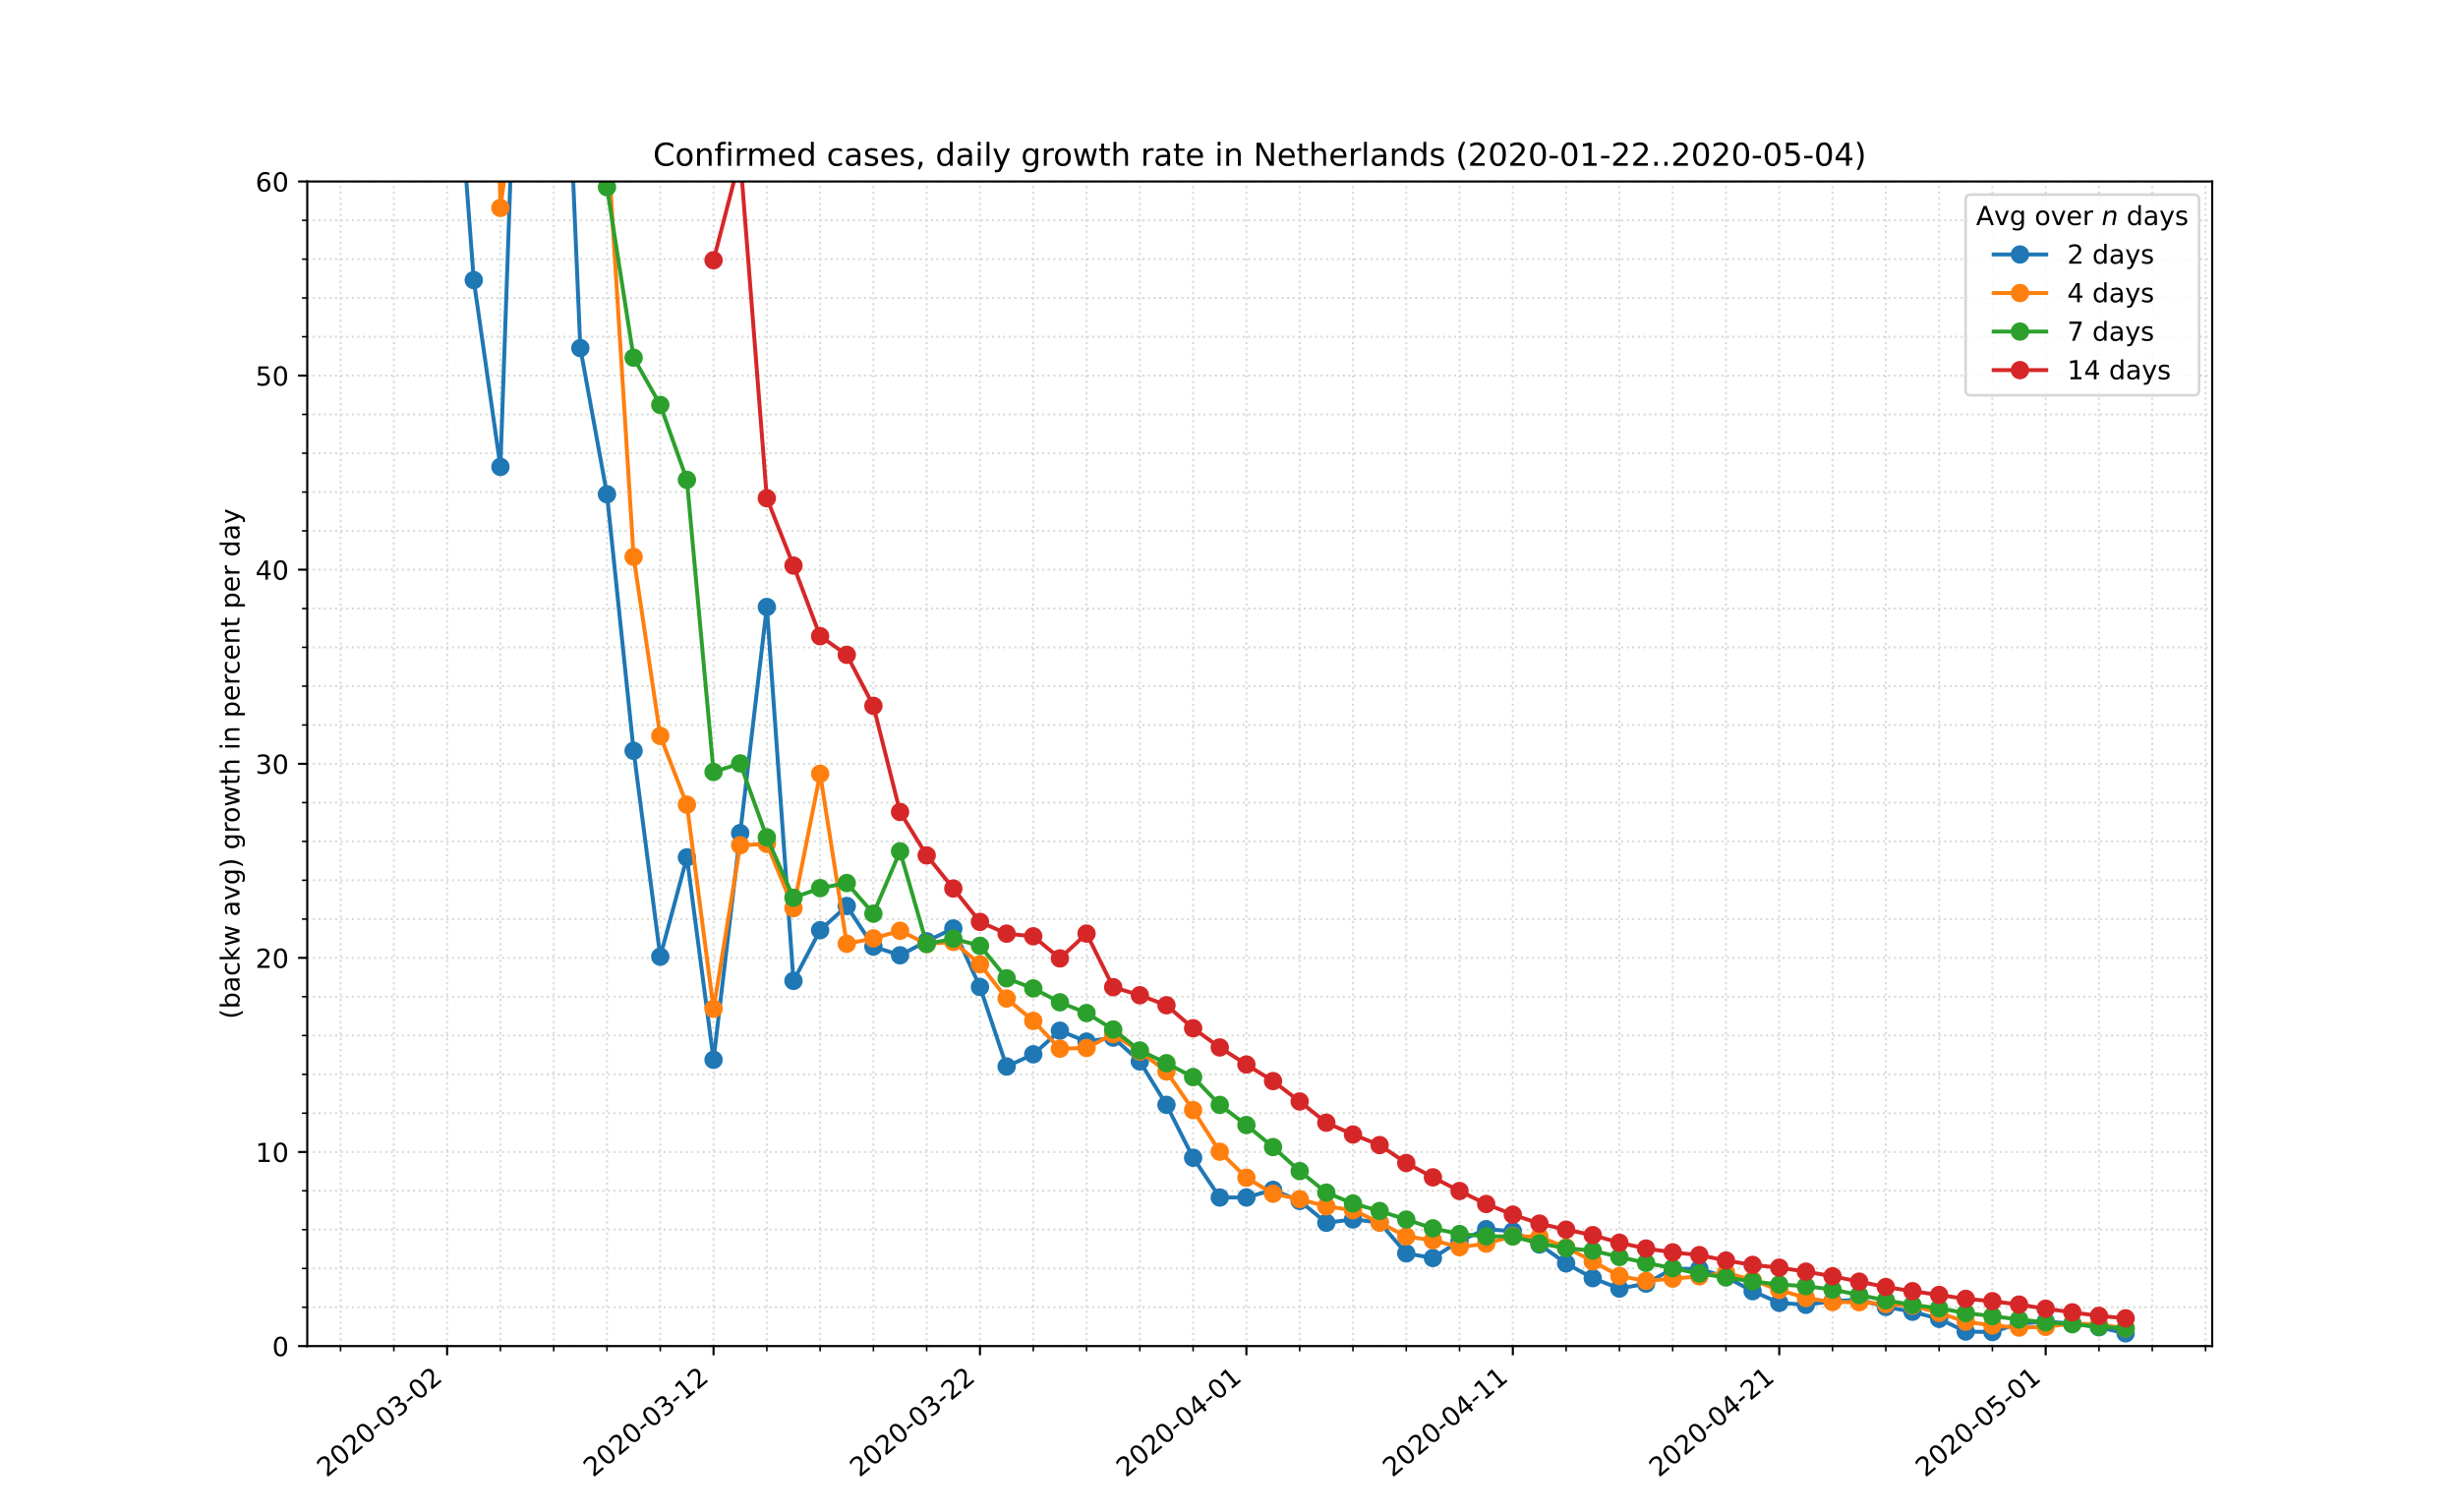 <?xml version="1.0" encoding="utf-8" standalone="no"?>
<!DOCTYPE svg PUBLIC "-//W3C//DTD SVG 1.1//EN"
  "http://www.w3.org/Graphics/SVG/1.1/DTD/svg11.dtd">
<!-- Created with matplotlib (https://matplotlib.org/) -->
<svg height="576pt" version="1.1" viewBox="0 0 936 576" width="936pt" xmlns="http://www.w3.org/2000/svg" xmlns:xlink="http://www.w3.org/1999/xlink">
 <defs>
  <style type="text/css">
*{stroke-linecap:butt;stroke-linejoin:round;}
  </style>
 </defs>
 <g id="figure_1">
  <g id="patch_1">
   <path d="M 0 576 
L 936 576 
L 936 0 
L 0 0 
z
" style="fill:#ffffff;"/>
  </g>
  <g id="axes_1">
   <g id="patch_2">
    <path d="M 117 512.64 
L 842.4 512.64 
L 842.4 69.12 
L 117 69.12 
z
" style="fill:#ffffff;"/>
   </g>
   <g id="matplotlib.axis_1">
    <g id="xtick_1">
     <g id="line2d_1">
      <path clip-path="url(#p5bbc965e0d)" d="M 170.264 512.64 
L 170.264 69.12 
" style="fill:none;stroke:#d8dcd6;stroke-dasharray:0.8,1.32;stroke-dashoffset:0;stroke-width:0.8;"/>
     </g>
     <g id="line2d_2">
      <defs>
       <path d="M 0 0 
L 0 3.5 
" id="m01700caacd" style="stroke:#000000;stroke-width:0.8;"/>
      </defs>
      <g>
       <use style="stroke:#000000;stroke-width:0.8;" x="170.264" xlink:href="#m01700caacd" y="512.64"/>
      </g>
     </g>
     <g id="text_1">
      <!-- 2020-03-02 -->
      <defs>
       <path d="M 19.188 8.297 
L 53.609 8.297 
L 53.609 0 
L 7.328 0 
L 7.328 8.297 
Q 12.938 14.109 22.625 23.891 
Q 32.328 33.688 34.812 36.531 
Q 39.547 41.844 41.422 45.531 
Q 43.312 49.219 43.312 52.781 
Q 43.312 58.594 39.234 62.25 
Q 35.156 65.922 28.609 65.922 
Q 23.969 65.922 18.812 64.312 
Q 13.672 62.703 7.812 59.422 
L 7.812 69.391 
Q 13.766 71.781 18.938 73 
Q 24.125 74.219 28.422 74.219 
Q 39.75 74.219 46.484 68.547 
Q 53.219 62.891 53.219 53.422 
Q 53.219 48.922 51.531 44.891 
Q 49.859 40.875 45.406 35.406 
Q 44.188 33.984 37.641 27.219 
Q 31.109 20.453 19.188 8.297 
z
" id="DejaVuSans-50"/>
       <path d="M 31.781 66.406 
Q 24.172 66.406 20.328 58.906 
Q 16.5 51.422 16.5 36.375 
Q 16.5 21.391 20.328 13.891 
Q 24.172 6.391 31.781 6.391 
Q 39.453 6.391 43.281 13.891 
Q 47.125 21.391 47.125 36.375 
Q 47.125 51.422 43.281 58.906 
Q 39.453 66.406 31.781 66.406 
z
M 31.781 74.219 
Q 44.047 74.219 50.516 64.516 
Q 56.984 54.828 56.984 36.375 
Q 56.984 17.969 50.516 8.266 
Q 44.047 -1.422 31.781 -1.422 
Q 19.531 -1.422 13.062 8.266 
Q 6.594 17.969 6.594 36.375 
Q 6.594 54.828 13.062 64.516 
Q 19.531 74.219 31.781 74.219 
z
" id="DejaVuSans-48"/>
       <path d="M 4.891 31.391 
L 31.203 31.391 
L 31.203 23.391 
L 4.891 23.391 
z
" id="DejaVuSans-45"/>
       <path d="M 40.578 39.312 
Q 47.656 37.797 51.625 33 
Q 55.609 28.219 55.609 21.188 
Q 55.609 10.406 48.188 4.484 
Q 40.766 -1.422 27.094 -1.422 
Q 22.516 -1.422 17.656 -0.516 
Q 12.797 0.391 7.625 2.203 
L 7.625 11.719 
Q 11.719 9.328 16.594 8.109 
Q 21.484 6.891 26.812 6.891 
Q 36.078 6.891 40.938 10.547 
Q 45.797 14.203 45.797 21.188 
Q 45.797 27.641 41.281 31.266 
Q 36.766 34.906 28.719 34.906 
L 20.219 34.906 
L 20.219 43.016 
L 29.109 43.016 
Q 36.375 43.016 40.234 45.922 
Q 44.094 48.828 44.094 54.297 
Q 44.094 59.906 40.109 62.906 
Q 36.141 65.922 28.719 65.922 
Q 24.656 65.922 20.016 65.031 
Q 15.375 64.156 9.812 62.312 
L 9.812 71.094 
Q 15.438 72.656 20.344 73.438 
Q 25.25 74.219 29.594 74.219 
Q 40.828 74.219 47.359 69.109 
Q 53.906 64.016 53.906 55.328 
Q 53.906 49.266 50.438 45.094 
Q 46.969 40.922 40.578 39.312 
z
" id="DejaVuSans-51"/>
      </defs>
      <g transform="translate(124.408 562.817)rotate(-40)scale(0.1 -0.1)">
       <use xlink:href="#DejaVuSans-50"/>
       <use x="63.623" xlink:href="#DejaVuSans-48"/>
       <use x="127.246" xlink:href="#DejaVuSans-50"/>
       <use x="190.869" xlink:href="#DejaVuSans-48"/>
       <use x="254.492" xlink:href="#DejaVuSans-45"/>
       <use x="290.576" xlink:href="#DejaVuSans-48"/>
       <use x="354.199" xlink:href="#DejaVuSans-51"/>
       <use x="417.822" xlink:href="#DejaVuSans-45"/>
       <use x="453.906" xlink:href="#DejaVuSans-48"/>
       <use x="517.529" xlink:href="#DejaVuSans-50"/>
      </g>
     </g>
    </g>
    <g id="xtick_2">
     <g id="line2d_3">
      <path clip-path="url(#p5bbc965e0d)" d="M 271.718 512.64 
L 271.718 69.12 
" style="fill:none;stroke:#d8dcd6;stroke-dasharray:0.8,1.32;stroke-dashoffset:0;stroke-width:0.8;"/>
     </g>
     <g id="line2d_4">
      <g>
       <use style="stroke:#000000;stroke-width:0.8;" x="271.718" xlink:href="#m01700caacd" y="512.64"/>
      </g>
     </g>
     <g id="text_2">
      <!-- 2020-03-12 -->
      <defs>
       <path d="M 12.406 8.297 
L 28.516 8.297 
L 28.516 63.922 
L 10.984 60.406 
L 10.984 69.391 
L 28.422 72.906 
L 38.281 72.906 
L 38.281 8.297 
L 54.391 8.297 
L 54.391 0 
L 12.406 0 
z
" id="DejaVuSans-49"/>
      </defs>
      <g transform="translate(225.862 562.817)rotate(-40)scale(0.1 -0.1)">
       <use xlink:href="#DejaVuSans-50"/>
       <use x="63.623" xlink:href="#DejaVuSans-48"/>
       <use x="127.246" xlink:href="#DejaVuSans-50"/>
       <use x="190.869" xlink:href="#DejaVuSans-48"/>
       <use x="254.492" xlink:href="#DejaVuSans-45"/>
       <use x="290.576" xlink:href="#DejaVuSans-48"/>
       <use x="354.199" xlink:href="#DejaVuSans-51"/>
       <use x="417.822" xlink:href="#DejaVuSans-45"/>
       <use x="453.906" xlink:href="#DejaVuSans-49"/>
       <use x="517.529" xlink:href="#DejaVuSans-50"/>
      </g>
     </g>
    </g>
    <g id="xtick_3">
     <g id="line2d_5">
      <path clip-path="url(#p5bbc965e0d)" d="M 373.173 512.64 
L 373.173 69.12 
" style="fill:none;stroke:#d8dcd6;stroke-dasharray:0.8,1.32;stroke-dashoffset:0;stroke-width:0.8;"/>
     </g>
     <g id="line2d_6">
      <g>
       <use style="stroke:#000000;stroke-width:0.8;" x="373.173" xlink:href="#m01700caacd" y="512.64"/>
      </g>
     </g>
     <g id="text_3">
      <!-- 2020-03-22 -->
      <g transform="translate(327.317 562.817)rotate(-40)scale(0.1 -0.1)">
       <use xlink:href="#DejaVuSans-50"/>
       <use x="63.623" xlink:href="#DejaVuSans-48"/>
       <use x="127.246" xlink:href="#DejaVuSans-50"/>
       <use x="190.869" xlink:href="#DejaVuSans-48"/>
       <use x="254.492" xlink:href="#DejaVuSans-45"/>
       <use x="290.576" xlink:href="#DejaVuSans-48"/>
       <use x="354.199" xlink:href="#DejaVuSans-51"/>
       <use x="417.822" xlink:href="#DejaVuSans-45"/>
       <use x="453.906" xlink:href="#DejaVuSans-50"/>
       <use x="517.529" xlink:href="#DejaVuSans-50"/>
      </g>
     </g>
    </g>
    <g id="xtick_4">
     <g id="line2d_7">
      <path clip-path="url(#p5bbc965e0d)" d="M 474.627 512.64 
L 474.627 69.12 
" style="fill:none;stroke:#d8dcd6;stroke-dasharray:0.8,1.32;stroke-dashoffset:0;stroke-width:0.8;"/>
     </g>
     <g id="line2d_8">
      <g>
       <use style="stroke:#000000;stroke-width:0.8;" x="474.627" xlink:href="#m01700caacd" y="512.64"/>
      </g>
     </g>
     <g id="text_4">
      <!-- 2020-04-01 -->
      <defs>
       <path d="M 37.797 64.312 
L 12.891 25.391 
L 37.797 25.391 
z
M 35.203 72.906 
L 47.609 72.906 
L 47.609 25.391 
L 58.016 25.391 
L 58.016 17.188 
L 47.609 17.188 
L 47.609 0 
L 37.797 0 
L 37.797 17.188 
L 4.891 17.188 
L 4.891 26.703 
z
" id="DejaVuSans-52"/>
      </defs>
      <g transform="translate(428.771 562.817)rotate(-40)scale(0.1 -0.1)">
       <use xlink:href="#DejaVuSans-50"/>
       <use x="63.623" xlink:href="#DejaVuSans-48"/>
       <use x="127.246" xlink:href="#DejaVuSans-50"/>
       <use x="190.869" xlink:href="#DejaVuSans-48"/>
       <use x="254.492" xlink:href="#DejaVuSans-45"/>
       <use x="290.576" xlink:href="#DejaVuSans-48"/>
       <use x="354.199" xlink:href="#DejaVuSans-52"/>
       <use x="417.822" xlink:href="#DejaVuSans-45"/>
       <use x="453.906" xlink:href="#DejaVuSans-48"/>
       <use x="517.529" xlink:href="#DejaVuSans-49"/>
      </g>
     </g>
    </g>
    <g id="xtick_5">
     <g id="line2d_9">
      <path clip-path="url(#p5bbc965e0d)" d="M 576.082 512.64 
L 576.082 69.12 
" style="fill:none;stroke:#d8dcd6;stroke-dasharray:0.8,1.32;stroke-dashoffset:0;stroke-width:0.8;"/>
     </g>
     <g id="line2d_10">
      <g>
       <use style="stroke:#000000;stroke-width:0.8;" x="576.082" xlink:href="#m01700caacd" y="512.64"/>
      </g>
     </g>
     <g id="text_5">
      <!-- 2020-04-11 -->
      <g transform="translate(530.226 562.817)rotate(-40)scale(0.1 -0.1)">
       <use xlink:href="#DejaVuSans-50"/>
       <use x="63.623" xlink:href="#DejaVuSans-48"/>
       <use x="127.246" xlink:href="#DejaVuSans-50"/>
       <use x="190.869" xlink:href="#DejaVuSans-48"/>
       <use x="254.492" xlink:href="#DejaVuSans-45"/>
       <use x="290.576" xlink:href="#DejaVuSans-48"/>
       <use x="354.199" xlink:href="#DejaVuSans-52"/>
       <use x="417.822" xlink:href="#DejaVuSans-45"/>
       <use x="453.906" xlink:href="#DejaVuSans-49"/>
       <use x="517.529" xlink:href="#DejaVuSans-49"/>
      </g>
     </g>
    </g>
    <g id="xtick_6">
     <g id="line2d_11">
      <path clip-path="url(#p5bbc965e0d)" d="M 677.536 512.64 
L 677.536 69.12 
" style="fill:none;stroke:#d8dcd6;stroke-dasharray:0.8,1.32;stroke-dashoffset:0;stroke-width:0.8;"/>
     </g>
     <g id="line2d_12">
      <g>
       <use style="stroke:#000000;stroke-width:0.8;" x="677.536" xlink:href="#m01700caacd" y="512.64"/>
      </g>
     </g>
     <g id="text_6">
      <!-- 2020-04-21 -->
      <g transform="translate(631.68 562.817)rotate(-40)scale(0.1 -0.1)">
       <use xlink:href="#DejaVuSans-50"/>
       <use x="63.623" xlink:href="#DejaVuSans-48"/>
       <use x="127.246" xlink:href="#DejaVuSans-50"/>
       <use x="190.869" xlink:href="#DejaVuSans-48"/>
       <use x="254.492" xlink:href="#DejaVuSans-45"/>
       <use x="290.576" xlink:href="#DejaVuSans-48"/>
       <use x="354.199" xlink:href="#DejaVuSans-52"/>
       <use x="417.822" xlink:href="#DejaVuSans-45"/>
       <use x="453.906" xlink:href="#DejaVuSans-50"/>
       <use x="517.529" xlink:href="#DejaVuSans-49"/>
      </g>
     </g>
    </g>
    <g id="xtick_7">
     <g id="line2d_13">
      <path clip-path="url(#p5bbc965e0d)" d="M 778.991 512.64 
L 778.991 69.12 
" style="fill:none;stroke:#d8dcd6;stroke-dasharray:0.8,1.32;stroke-dashoffset:0;stroke-width:0.8;"/>
     </g>
     <g id="line2d_14">
      <g>
       <use style="stroke:#000000;stroke-width:0.8;" x="778.991" xlink:href="#m01700caacd" y="512.64"/>
      </g>
     </g>
     <g id="text_7">
      <!-- 2020-05-01 -->
      <defs>
       <path d="M 10.797 72.906 
L 49.516 72.906 
L 49.516 64.594 
L 19.828 64.594 
L 19.828 46.734 
Q 21.969 47.469 24.109 47.828 
Q 26.266 48.188 28.422 48.188 
Q 40.625 48.188 47.75 41.5 
Q 54.891 34.812 54.891 23.391 
Q 54.891 11.625 47.562 5.094 
Q 40.234 -1.422 26.906 -1.422 
Q 22.312 -1.422 17.547 -0.641 
Q 12.797 0.141 7.719 1.703 
L 7.719 11.625 
Q 12.109 9.234 16.797 8.062 
Q 21.484 6.891 26.703 6.891 
Q 35.156 6.891 40.078 11.328 
Q 45.016 15.766 45.016 23.391 
Q 45.016 31 40.078 35.438 
Q 35.156 39.891 26.703 39.891 
Q 22.75 39.891 18.812 39.016 
Q 14.891 38.141 10.797 36.281 
z
" id="DejaVuSans-53"/>
      </defs>
      <g transform="translate(733.135 562.817)rotate(-40)scale(0.1 -0.1)">
       <use xlink:href="#DejaVuSans-50"/>
       <use x="63.623" xlink:href="#DejaVuSans-48"/>
       <use x="127.246" xlink:href="#DejaVuSans-50"/>
       <use x="190.869" xlink:href="#DejaVuSans-48"/>
       <use x="254.492" xlink:href="#DejaVuSans-45"/>
       <use x="290.576" xlink:href="#DejaVuSans-48"/>
       <use x="354.199" xlink:href="#DejaVuSans-53"/>
       <use x="417.822" xlink:href="#DejaVuSans-45"/>
       <use x="453.906" xlink:href="#DejaVuSans-48"/>
       <use x="517.529" xlink:href="#DejaVuSans-49"/>
      </g>
     </g>
    </g>
    <g id="xtick_8">
     <g id="line2d_15">
      <path clip-path="url(#p5bbc965e0d)" d="M 129.682 512.64 
L 129.682 69.12 
" style="fill:none;stroke:#d8dcd6;stroke-dasharray:0.8,1.32;stroke-dashoffset:0;stroke-width:0.8;"/>
     </g>
     <g id="line2d_16">
      <defs>
       <path d="M 0 0 
L 0 2 
" id="mef97d341c9" style="stroke:#000000;stroke-width:0.6;"/>
      </defs>
      <g>
       <use style="stroke:#000000;stroke-width:0.6;" x="129.682" xlink:href="#mef97d341c9" y="512.64"/>
      </g>
     </g>
    </g>
    <g id="xtick_9">
     <g id="line2d_17">
      <path clip-path="url(#p5bbc965e0d)" d="M 149.973 512.64 
L 149.973 69.12 
" style="fill:none;stroke:#d8dcd6;stroke-dasharray:0.8,1.32;stroke-dashoffset:0;stroke-width:0.8;"/>
     </g>
     <g id="line2d_18">
      <g>
       <use style="stroke:#000000;stroke-width:0.6;" x="149.973" xlink:href="#mef97d341c9" y="512.64"/>
      </g>
     </g>
    </g>
    <g id="xtick_10">
     <g id="line2d_19">
      <path clip-path="url(#p5bbc965e0d)" d="M 190.555 512.64 
L 190.555 69.12 
" style="fill:none;stroke:#d8dcd6;stroke-dasharray:0.8,1.32;stroke-dashoffset:0;stroke-width:0.8;"/>
     </g>
     <g id="line2d_20">
      <g>
       <use style="stroke:#000000;stroke-width:0.6;" x="190.555" xlink:href="#mef97d341c9" y="512.64"/>
      </g>
     </g>
    </g>
    <g id="xtick_11">
     <g id="line2d_21">
      <path clip-path="url(#p5bbc965e0d)" d="M 210.845 512.64 
L 210.845 69.12 
" style="fill:none;stroke:#d8dcd6;stroke-dasharray:0.8,1.32;stroke-dashoffset:0;stroke-width:0.8;"/>
     </g>
     <g id="line2d_22">
      <g>
       <use style="stroke:#000000;stroke-width:0.6;" x="210.845" xlink:href="#mef97d341c9" y="512.64"/>
      </g>
     </g>
    </g>
    <g id="xtick_12">
     <g id="line2d_23">
      <path clip-path="url(#p5bbc965e0d)" d="M 231.136 512.64 
L 231.136 69.12 
" style="fill:none;stroke:#d8dcd6;stroke-dasharray:0.8,1.32;stroke-dashoffset:0;stroke-width:0.8;"/>
     </g>
     <g id="line2d_24">
      <g>
       <use style="stroke:#000000;stroke-width:0.6;" x="231.136" xlink:href="#mef97d341c9" y="512.64"/>
      </g>
     </g>
    </g>
    <g id="xtick_13">
     <g id="line2d_25">
      <path clip-path="url(#p5bbc965e0d)" d="M 251.427 512.64 
L 251.427 69.12 
" style="fill:none;stroke:#d8dcd6;stroke-dasharray:0.8,1.32;stroke-dashoffset:0;stroke-width:0.8;"/>
     </g>
     <g id="line2d_26">
      <g>
       <use style="stroke:#000000;stroke-width:0.6;" x="251.427" xlink:href="#mef97d341c9" y="512.64"/>
      </g>
     </g>
    </g>
    <g id="xtick_14">
     <g id="line2d_27">
      <path clip-path="url(#p5bbc965e0d)" d="M 292.009 512.64 
L 292.009 69.12 
" style="fill:none;stroke:#d8dcd6;stroke-dasharray:0.8,1.32;stroke-dashoffset:0;stroke-width:0.8;"/>
     </g>
     <g id="line2d_28">
      <g>
       <use style="stroke:#000000;stroke-width:0.6;" x="292.009" xlink:href="#mef97d341c9" y="512.64"/>
      </g>
     </g>
    </g>
    <g id="xtick_15">
     <g id="line2d_29">
      <path clip-path="url(#p5bbc965e0d)" d="M 312.3 512.64 
L 312.3 69.12 
" style="fill:none;stroke:#d8dcd6;stroke-dasharray:0.8,1.32;stroke-dashoffset:0;stroke-width:0.8;"/>
     </g>
     <g id="line2d_30">
      <g>
       <use style="stroke:#000000;stroke-width:0.6;" x="312.3" xlink:href="#mef97d341c9" y="512.64"/>
      </g>
     </g>
    </g>
    <g id="xtick_16">
     <g id="line2d_31">
      <path clip-path="url(#p5bbc965e0d)" d="M 332.591 512.64 
L 332.591 69.12 
" style="fill:none;stroke:#d8dcd6;stroke-dasharray:0.8,1.32;stroke-dashoffset:0;stroke-width:0.8;"/>
     </g>
     <g id="line2d_32">
      <g>
       <use style="stroke:#000000;stroke-width:0.6;" x="332.591" xlink:href="#mef97d341c9" y="512.64"/>
      </g>
     </g>
    </g>
    <g id="xtick_17">
     <g id="line2d_33">
      <path clip-path="url(#p5bbc965e0d)" d="M 352.882 512.64 
L 352.882 69.12 
" style="fill:none;stroke:#d8dcd6;stroke-dasharray:0.8,1.32;stroke-dashoffset:0;stroke-width:0.8;"/>
     </g>
     <g id="line2d_34">
      <g>
       <use style="stroke:#000000;stroke-width:0.6;" x="352.882" xlink:href="#mef97d341c9" y="512.64"/>
      </g>
     </g>
    </g>
    <g id="xtick_18">
     <g id="line2d_35">
      <path clip-path="url(#p5bbc965e0d)" d="M 393.464 512.64 
L 393.464 69.12 
" style="fill:none;stroke:#d8dcd6;stroke-dasharray:0.8,1.32;stroke-dashoffset:0;stroke-width:0.8;"/>
     </g>
     <g id="line2d_36">
      <g>
       <use style="stroke:#000000;stroke-width:0.6;" x="393.464" xlink:href="#mef97d341c9" y="512.64"/>
      </g>
     </g>
    </g>
    <g id="xtick_19">
     <g id="line2d_37">
      <path clip-path="url(#p5bbc965e0d)" d="M 413.755 512.64 
L 413.755 69.12 
" style="fill:none;stroke:#d8dcd6;stroke-dasharray:0.8,1.32;stroke-dashoffset:0;stroke-width:0.8;"/>
     </g>
     <g id="line2d_38">
      <g>
       <use style="stroke:#000000;stroke-width:0.6;" x="413.755" xlink:href="#mef97d341c9" y="512.64"/>
      </g>
     </g>
    </g>
    <g id="xtick_20">
     <g id="line2d_39">
      <path clip-path="url(#p5bbc965e0d)" d="M 434.045 512.64 
L 434.045 69.12 
" style="fill:none;stroke:#d8dcd6;stroke-dasharray:0.8,1.32;stroke-dashoffset:0;stroke-width:0.8;"/>
     </g>
     <g id="line2d_40">
      <g>
       <use style="stroke:#000000;stroke-width:0.6;" x="434.045" xlink:href="#mef97d341c9" y="512.64"/>
      </g>
     </g>
    </g>
    <g id="xtick_21">
     <g id="line2d_41">
      <path clip-path="url(#p5bbc965e0d)" d="M 454.336 512.64 
L 454.336 69.12 
" style="fill:none;stroke:#d8dcd6;stroke-dasharray:0.8,1.32;stroke-dashoffset:0;stroke-width:0.8;"/>
     </g>
     <g id="line2d_42">
      <g>
       <use style="stroke:#000000;stroke-width:0.6;" x="454.336" xlink:href="#mef97d341c9" y="512.64"/>
      </g>
     </g>
    </g>
    <g id="xtick_22">
     <g id="line2d_43">
      <path clip-path="url(#p5bbc965e0d)" d="M 494.918 512.64 
L 494.918 69.12 
" style="fill:none;stroke:#d8dcd6;stroke-dasharray:0.8,1.32;stroke-dashoffset:0;stroke-width:0.8;"/>
     </g>
     <g id="line2d_44">
      <g>
       <use style="stroke:#000000;stroke-width:0.6;" x="494.918" xlink:href="#mef97d341c9" y="512.64"/>
      </g>
     </g>
    </g>
    <g id="xtick_23">
     <g id="line2d_45">
      <path clip-path="url(#p5bbc965e0d)" d="M 515.209 512.64 
L 515.209 69.12 
" style="fill:none;stroke:#d8dcd6;stroke-dasharray:0.8,1.32;stroke-dashoffset:0;stroke-width:0.8;"/>
     </g>
     <g id="line2d_46">
      <g>
       <use style="stroke:#000000;stroke-width:0.6;" x="515.209" xlink:href="#mef97d341c9" y="512.64"/>
      </g>
     </g>
    </g>
    <g id="xtick_24">
     <g id="line2d_47">
      <path clip-path="url(#p5bbc965e0d)" d="M 535.5 512.64 
L 535.5 69.12 
" style="fill:none;stroke:#d8dcd6;stroke-dasharray:0.8,1.32;stroke-dashoffset:0;stroke-width:0.8;"/>
     </g>
     <g id="line2d_48">
      <g>
       <use style="stroke:#000000;stroke-width:0.6;" x="535.5" xlink:href="#mef97d341c9" y="512.64"/>
      </g>
     </g>
    </g>
    <g id="xtick_25">
     <g id="line2d_49">
      <path clip-path="url(#p5bbc965e0d)" d="M 555.791 512.64 
L 555.791 69.12 
" style="fill:none;stroke:#d8dcd6;stroke-dasharray:0.8,1.32;stroke-dashoffset:0;stroke-width:0.8;"/>
     </g>
     <g id="line2d_50">
      <g>
       <use style="stroke:#000000;stroke-width:0.6;" x="555.791" xlink:href="#mef97d341c9" y="512.64"/>
      </g>
     </g>
    </g>
    <g id="xtick_26">
     <g id="line2d_51">
      <path clip-path="url(#p5bbc965e0d)" d="M 596.373 512.64 
L 596.373 69.12 
" style="fill:none;stroke:#d8dcd6;stroke-dasharray:0.8,1.32;stroke-dashoffset:0;stroke-width:0.8;"/>
     </g>
     <g id="line2d_52">
      <g>
       <use style="stroke:#000000;stroke-width:0.6;" x="596.373" xlink:href="#mef97d341c9" y="512.64"/>
      </g>
     </g>
    </g>
    <g id="xtick_27">
     <g id="line2d_53">
      <path clip-path="url(#p5bbc965e0d)" d="M 616.664 512.64 
L 616.664 69.12 
" style="fill:none;stroke:#d8dcd6;stroke-dasharray:0.8,1.32;stroke-dashoffset:0;stroke-width:0.8;"/>
     </g>
     <g id="line2d_54">
      <g>
       <use style="stroke:#000000;stroke-width:0.6;" x="616.664" xlink:href="#mef97d341c9" y="512.64"/>
      </g>
     </g>
    </g>
    <g id="xtick_28">
     <g id="line2d_55">
      <path clip-path="url(#p5bbc965e0d)" d="M 636.955 512.64 
L 636.955 69.12 
" style="fill:none;stroke:#d8dcd6;stroke-dasharray:0.8,1.32;stroke-dashoffset:0;stroke-width:0.8;"/>
     </g>
     <g id="line2d_56">
      <g>
       <use style="stroke:#000000;stroke-width:0.6;" x="636.955" xlink:href="#mef97d341c9" y="512.64"/>
      </g>
     </g>
    </g>
    <g id="xtick_29">
     <g id="line2d_57">
      <path clip-path="url(#p5bbc965e0d)" d="M 657.245 512.64 
L 657.245 69.12 
" style="fill:none;stroke:#d8dcd6;stroke-dasharray:0.8,1.32;stroke-dashoffset:0;stroke-width:0.8;"/>
     </g>
     <g id="line2d_58">
      <g>
       <use style="stroke:#000000;stroke-width:0.6;" x="657.245" xlink:href="#mef97d341c9" y="512.64"/>
      </g>
     </g>
    </g>
    <g id="xtick_30">
     <g id="line2d_59">
      <path clip-path="url(#p5bbc965e0d)" d="M 697.827 512.64 
L 697.827 69.12 
" style="fill:none;stroke:#d8dcd6;stroke-dasharray:0.8,1.32;stroke-dashoffset:0;stroke-width:0.8;"/>
     </g>
     <g id="line2d_60">
      <g>
       <use style="stroke:#000000;stroke-width:0.6;" x="697.827" xlink:href="#mef97d341c9" y="512.64"/>
      </g>
     </g>
    </g>
    <g id="xtick_31">
     <g id="line2d_61">
      <path clip-path="url(#p5bbc965e0d)" d="M 718.118 512.64 
L 718.118 69.12 
" style="fill:none;stroke:#d8dcd6;stroke-dasharray:0.8,1.32;stroke-dashoffset:0;stroke-width:0.8;"/>
     </g>
     <g id="line2d_62">
      <g>
       <use style="stroke:#000000;stroke-width:0.6;" x="718.118" xlink:href="#mef97d341c9" y="512.64"/>
      </g>
     </g>
    </g>
    <g id="xtick_32">
     <g id="line2d_63">
      <path clip-path="url(#p5bbc965e0d)" d="M 738.409 512.64 
L 738.409 69.12 
" style="fill:none;stroke:#d8dcd6;stroke-dasharray:0.8,1.32;stroke-dashoffset:0;stroke-width:0.8;"/>
     </g>
     <g id="line2d_64">
      <g>
       <use style="stroke:#000000;stroke-width:0.6;" x="738.409" xlink:href="#mef97d341c9" y="512.64"/>
      </g>
     </g>
    </g>
    <g id="xtick_33">
     <g id="line2d_65">
      <path clip-path="url(#p5bbc965e0d)" d="M 758.7 512.64 
L 758.7 69.12 
" style="fill:none;stroke:#d8dcd6;stroke-dasharray:0.8,1.32;stroke-dashoffset:0;stroke-width:0.8;"/>
     </g>
     <g id="line2d_66">
      <g>
       <use style="stroke:#000000;stroke-width:0.6;" x="758.7" xlink:href="#mef97d341c9" y="512.64"/>
      </g>
     </g>
    </g>
    <g id="xtick_34">
     <g id="line2d_67">
      <path clip-path="url(#p5bbc965e0d)" d="M 799.282 512.64 
L 799.282 69.12 
" style="fill:none;stroke:#d8dcd6;stroke-dasharray:0.8,1.32;stroke-dashoffset:0;stroke-width:0.8;"/>
     </g>
     <g id="line2d_68">
      <g>
       <use style="stroke:#000000;stroke-width:0.6;" x="799.282" xlink:href="#mef97d341c9" y="512.64"/>
      </g>
     </g>
    </g>
    <g id="xtick_35">
     <g id="line2d_69">
      <path clip-path="url(#p5bbc965e0d)" d="M 819.573 512.64 
L 819.573 69.12 
" style="fill:none;stroke:#d8dcd6;stroke-dasharray:0.8,1.32;stroke-dashoffset:0;stroke-width:0.8;"/>
     </g>
     <g id="line2d_70">
      <g>
       <use style="stroke:#000000;stroke-width:0.6;" x="819.573" xlink:href="#mef97d341c9" y="512.64"/>
      </g>
     </g>
    </g>
    <g id="xtick_36">
     <g id="line2d_71">
      <path clip-path="url(#p5bbc965e0d)" d="M 839.864 512.64 
L 839.864 69.12 
" style="fill:none;stroke:#d8dcd6;stroke-dasharray:0.8,1.32;stroke-dashoffset:0;stroke-width:0.8;"/>
     </g>
     <g id="line2d_72">
      <g>
       <use style="stroke:#000000;stroke-width:0.6;" x="839.864" xlink:href="#mef97d341c9" y="512.64"/>
      </g>
     </g>
    </g>
   </g>
   <g id="matplotlib.axis_2">
    <g id="ytick_1">
     <g id="line2d_73">
      <path clip-path="url(#p5bbc965e0d)" d="M 117 512.64 
L 842.4 512.64 
" style="fill:none;stroke:#d8dcd6;stroke-dasharray:0.8,1.32;stroke-dashoffset:0;stroke-width:0.8;"/>
     </g>
     <g id="line2d_74">
      <defs>
       <path d="M 0 0 
L -3.5 0 
" id="mf95573a12f" style="stroke:#000000;stroke-width:0.8;"/>
      </defs>
      <g>
       <use style="stroke:#000000;stroke-width:0.8;" x="117" xlink:href="#mf95573a12f" y="512.64"/>
      </g>
     </g>
     <g id="text_8">
      <!-- 0 -->
      <g transform="translate(103.638 516.439)scale(0.1 -0.1)">
       <use xlink:href="#DejaVuSans-48"/>
      </g>
     </g>
    </g>
    <g id="ytick_2">
     <g id="line2d_75">
      <path clip-path="url(#p5bbc965e0d)" d="M 117 438.72 
L 842.4 438.72 
" style="fill:none;stroke:#d8dcd6;stroke-dasharray:0.8,1.32;stroke-dashoffset:0;stroke-width:0.8;"/>
     </g>
     <g id="line2d_76">
      <g>
       <use style="stroke:#000000;stroke-width:0.8;" x="117" xlink:href="#mf95573a12f" y="438.72"/>
      </g>
     </g>
     <g id="text_9">
      <!-- 10 -->
      <g transform="translate(97.275 442.519)scale(0.1 -0.1)">
       <use xlink:href="#DejaVuSans-49"/>
       <use x="63.623" xlink:href="#DejaVuSans-48"/>
      </g>
     </g>
    </g>
    <g id="ytick_3">
     <g id="line2d_77">
      <path clip-path="url(#p5bbc965e0d)" d="M 117 364.8 
L 842.4 364.8 
" style="fill:none;stroke:#d8dcd6;stroke-dasharray:0.8,1.32;stroke-dashoffset:0;stroke-width:0.8;"/>
     </g>
     <g id="line2d_78">
      <g>
       <use style="stroke:#000000;stroke-width:0.8;" x="117" xlink:href="#mf95573a12f" y="364.8"/>
      </g>
     </g>
     <g id="text_10">
      <!-- 20 -->
      <g transform="translate(97.275 368.599)scale(0.1 -0.1)">
       <use xlink:href="#DejaVuSans-50"/>
       <use x="63.623" xlink:href="#DejaVuSans-48"/>
      </g>
     </g>
    </g>
    <g id="ytick_4">
     <g id="line2d_79">
      <path clip-path="url(#p5bbc965e0d)" d="M 117 290.88 
L 842.4 290.88 
" style="fill:none;stroke:#d8dcd6;stroke-dasharray:0.8,1.32;stroke-dashoffset:0;stroke-width:0.8;"/>
     </g>
     <g id="line2d_80">
      <g>
       <use style="stroke:#000000;stroke-width:0.8;" x="117" xlink:href="#mf95573a12f" y="290.88"/>
      </g>
     </g>
     <g id="text_11">
      <!-- 30 -->
      <g transform="translate(97.275 294.679)scale(0.1 -0.1)">
       <use xlink:href="#DejaVuSans-51"/>
       <use x="63.623" xlink:href="#DejaVuSans-48"/>
      </g>
     </g>
    </g>
    <g id="ytick_5">
     <g id="line2d_81">
      <path clip-path="url(#p5bbc965e0d)" d="M 117 216.96 
L 842.4 216.96 
" style="fill:none;stroke:#d8dcd6;stroke-dasharray:0.8,1.32;stroke-dashoffset:0;stroke-width:0.8;"/>
     </g>
     <g id="line2d_82">
      <g>
       <use style="stroke:#000000;stroke-width:0.8;" x="117" xlink:href="#mf95573a12f" y="216.96"/>
      </g>
     </g>
     <g id="text_12">
      <!-- 40 -->
      <g transform="translate(97.275 220.759)scale(0.1 -0.1)">
       <use xlink:href="#DejaVuSans-52"/>
       <use x="63.623" xlink:href="#DejaVuSans-48"/>
      </g>
     </g>
    </g>
    <g id="ytick_6">
     <g id="line2d_83">
      <path clip-path="url(#p5bbc965e0d)" d="M 117 143.04 
L 842.4 143.04 
" style="fill:none;stroke:#d8dcd6;stroke-dasharray:0.8,1.32;stroke-dashoffset:0;stroke-width:0.8;"/>
     </g>
     <g id="line2d_84">
      <g>
       <use style="stroke:#000000;stroke-width:0.8;" x="117" xlink:href="#mf95573a12f" y="143.04"/>
      </g>
     </g>
     <g id="text_13">
      <!-- 50 -->
      <g transform="translate(97.275 146.839)scale(0.1 -0.1)">
       <use xlink:href="#DejaVuSans-53"/>
       <use x="63.623" xlink:href="#DejaVuSans-48"/>
      </g>
     </g>
    </g>
    <g id="ytick_7">
     <g id="line2d_85">
      <path clip-path="url(#p5bbc965e0d)" d="M 117 69.12 
L 842.4 69.12 
" style="fill:none;stroke:#d8dcd6;stroke-dasharray:0.8,1.32;stroke-dashoffset:0;stroke-width:0.8;"/>
     </g>
     <g id="line2d_86">
      <g>
       <use style="stroke:#000000;stroke-width:0.8;" x="117" xlink:href="#mf95573a12f" y="69.12"/>
      </g>
     </g>
     <g id="text_14">
      <!-- 60 -->
      <defs>
       <path d="M 33.016 40.375 
Q 26.375 40.375 22.484 35.828 
Q 18.609 31.297 18.609 23.391 
Q 18.609 15.531 22.484 10.953 
Q 26.375 6.391 33.016 6.391 
Q 39.656 6.391 43.531 10.953 
Q 47.406 15.531 47.406 23.391 
Q 47.406 31.297 43.531 35.828 
Q 39.656 40.375 33.016 40.375 
z
M 52.594 71.297 
L 52.594 62.312 
Q 48.875 64.062 45.094 64.984 
Q 41.312 65.922 37.594 65.922 
Q 27.828 65.922 22.672 59.328 
Q 17.531 52.734 16.797 39.406 
Q 19.672 43.656 24.016 45.922 
Q 28.375 48.188 33.594 48.188 
Q 44.578 48.188 50.953 41.516 
Q 57.328 34.859 57.328 23.391 
Q 57.328 12.156 50.688 5.359 
Q 44.047 -1.422 33.016 -1.422 
Q 20.359 -1.422 13.672 8.266 
Q 6.984 17.969 6.984 36.375 
Q 6.984 53.656 15.188 63.938 
Q 23.391 74.219 37.203 74.219 
Q 40.922 74.219 44.703 73.484 
Q 48.484 72.75 52.594 71.297 
z
" id="DejaVuSans-54"/>
      </defs>
      <g transform="translate(97.275 72.919)scale(0.1 -0.1)">
       <use xlink:href="#DejaVuSans-54"/>
       <use x="63.623" xlink:href="#DejaVuSans-48"/>
      </g>
     </g>
    </g>
    <g id="ytick_8">
     <g id="line2d_87">
      <path clip-path="url(#p5bbc965e0d)" d="M 117 497.856 
L 842.4 497.856 
" style="fill:none;stroke:#d8dcd6;stroke-dasharray:0.8,1.32;stroke-dashoffset:0;stroke-width:0.8;"/>
     </g>
     <g id="line2d_88">
      <defs>
       <path d="M 0 0 
L -2 0 
" id="me19cbd29b0" style="stroke:#000000;stroke-width:0.6;"/>
      </defs>
      <g>
       <use style="stroke:#000000;stroke-width:0.6;" x="117" xlink:href="#me19cbd29b0" y="497.856"/>
      </g>
     </g>
    </g>
    <g id="ytick_9">
     <g id="line2d_89">
      <path clip-path="url(#p5bbc965e0d)" d="M 117 483.072 
L 842.4 483.072 
" style="fill:none;stroke:#d8dcd6;stroke-dasharray:0.8,1.32;stroke-dashoffset:0;stroke-width:0.8;"/>
     </g>
     <g id="line2d_90">
      <g>
       <use style="stroke:#000000;stroke-width:0.6;" x="117" xlink:href="#me19cbd29b0" y="483.072"/>
      </g>
     </g>
    </g>
    <g id="ytick_10">
     <g id="line2d_91">
      <path clip-path="url(#p5bbc965e0d)" d="M 117 468.288 
L 842.4 468.288 
" style="fill:none;stroke:#d8dcd6;stroke-dasharray:0.8,1.32;stroke-dashoffset:0;stroke-width:0.8;"/>
     </g>
     <g id="line2d_92">
      <g>
       <use style="stroke:#000000;stroke-width:0.6;" x="117" xlink:href="#me19cbd29b0" y="468.288"/>
      </g>
     </g>
    </g>
    <g id="ytick_11">
     <g id="line2d_93">
      <path clip-path="url(#p5bbc965e0d)" d="M 117 453.504 
L 842.4 453.504 
" style="fill:none;stroke:#d8dcd6;stroke-dasharray:0.8,1.32;stroke-dashoffset:0;stroke-width:0.8;"/>
     </g>
     <g id="line2d_94">
      <g>
       <use style="stroke:#000000;stroke-width:0.6;" x="117" xlink:href="#me19cbd29b0" y="453.504"/>
      </g>
     </g>
    </g>
    <g id="ytick_12">
     <g id="line2d_95">
      <path clip-path="url(#p5bbc965e0d)" d="M 117 423.936 
L 842.4 423.936 
" style="fill:none;stroke:#d8dcd6;stroke-dasharray:0.8,1.32;stroke-dashoffset:0;stroke-width:0.8;"/>
     </g>
     <g id="line2d_96">
      <g>
       <use style="stroke:#000000;stroke-width:0.6;" x="117" xlink:href="#me19cbd29b0" y="423.936"/>
      </g>
     </g>
    </g>
    <g id="ytick_13">
     <g id="line2d_97">
      <path clip-path="url(#p5bbc965e0d)" d="M 117 409.152 
L 842.4 409.152 
" style="fill:none;stroke:#d8dcd6;stroke-dasharray:0.8,1.32;stroke-dashoffset:0;stroke-width:0.8;"/>
     </g>
     <g id="line2d_98">
      <g>
       <use style="stroke:#000000;stroke-width:0.6;" x="117" xlink:href="#me19cbd29b0" y="409.152"/>
      </g>
     </g>
    </g>
    <g id="ytick_14">
     <g id="line2d_99">
      <path clip-path="url(#p5bbc965e0d)" d="M 117 394.368 
L 842.4 394.368 
" style="fill:none;stroke:#d8dcd6;stroke-dasharray:0.8,1.32;stroke-dashoffset:0;stroke-width:0.8;"/>
     </g>
     <g id="line2d_100">
      <g>
       <use style="stroke:#000000;stroke-width:0.6;" x="117" xlink:href="#me19cbd29b0" y="394.368"/>
      </g>
     </g>
    </g>
    <g id="ytick_15">
     <g id="line2d_101">
      <path clip-path="url(#p5bbc965e0d)" d="M 117 379.584 
L 842.4 379.584 
" style="fill:none;stroke:#d8dcd6;stroke-dasharray:0.8,1.32;stroke-dashoffset:0;stroke-width:0.8;"/>
     </g>
     <g id="line2d_102">
      <g>
       <use style="stroke:#000000;stroke-width:0.6;" x="117" xlink:href="#me19cbd29b0" y="379.584"/>
      </g>
     </g>
    </g>
    <g id="ytick_16">
     <g id="line2d_103">
      <path clip-path="url(#p5bbc965e0d)" d="M 117 350.016 
L 842.4 350.016 
" style="fill:none;stroke:#d8dcd6;stroke-dasharray:0.8,1.32;stroke-dashoffset:0;stroke-width:0.8;"/>
     </g>
     <g id="line2d_104">
      <g>
       <use style="stroke:#000000;stroke-width:0.6;" x="117" xlink:href="#me19cbd29b0" y="350.016"/>
      </g>
     </g>
    </g>
    <g id="ytick_17">
     <g id="line2d_105">
      <path clip-path="url(#p5bbc965e0d)" d="M 117 335.232 
L 842.4 335.232 
" style="fill:none;stroke:#d8dcd6;stroke-dasharray:0.8,1.32;stroke-dashoffset:0;stroke-width:0.8;"/>
     </g>
     <g id="line2d_106">
      <g>
       <use style="stroke:#000000;stroke-width:0.6;" x="117" xlink:href="#me19cbd29b0" y="335.232"/>
      </g>
     </g>
    </g>
    <g id="ytick_18">
     <g id="line2d_107">
      <path clip-path="url(#p5bbc965e0d)" d="M 117 320.448 
L 842.4 320.448 
" style="fill:none;stroke:#d8dcd6;stroke-dasharray:0.8,1.32;stroke-dashoffset:0;stroke-width:0.8;"/>
     </g>
     <g id="line2d_108">
      <g>
       <use style="stroke:#000000;stroke-width:0.6;" x="117" xlink:href="#me19cbd29b0" y="320.448"/>
      </g>
     </g>
    </g>
    <g id="ytick_19">
     <g id="line2d_109">
      <path clip-path="url(#p5bbc965e0d)" d="M 117 305.664 
L 842.4 305.664 
" style="fill:none;stroke:#d8dcd6;stroke-dasharray:0.8,1.32;stroke-dashoffset:0;stroke-width:0.8;"/>
     </g>
     <g id="line2d_110">
      <g>
       <use style="stroke:#000000;stroke-width:0.6;" x="117" xlink:href="#me19cbd29b0" y="305.664"/>
      </g>
     </g>
    </g>
    <g id="ytick_20">
     <g id="line2d_111">
      <path clip-path="url(#p5bbc965e0d)" d="M 117 276.096 
L 842.4 276.096 
" style="fill:none;stroke:#d8dcd6;stroke-dasharray:0.8,1.32;stroke-dashoffset:0;stroke-width:0.8;"/>
     </g>
     <g id="line2d_112">
      <g>
       <use style="stroke:#000000;stroke-width:0.6;" x="117" xlink:href="#me19cbd29b0" y="276.096"/>
      </g>
     </g>
    </g>
    <g id="ytick_21">
     <g id="line2d_113">
      <path clip-path="url(#p5bbc965e0d)" d="M 117 261.312 
L 842.4 261.312 
" style="fill:none;stroke:#d8dcd6;stroke-dasharray:0.8,1.32;stroke-dashoffset:0;stroke-width:0.8;"/>
     </g>
     <g id="line2d_114">
      <g>
       <use style="stroke:#000000;stroke-width:0.6;" x="117" xlink:href="#me19cbd29b0" y="261.312"/>
      </g>
     </g>
    </g>
    <g id="ytick_22">
     <g id="line2d_115">
      <path clip-path="url(#p5bbc965e0d)" d="M 117 246.528 
L 842.4 246.528 
" style="fill:none;stroke:#d8dcd6;stroke-dasharray:0.8,1.32;stroke-dashoffset:0;stroke-width:0.8;"/>
     </g>
     <g id="line2d_116">
      <g>
       <use style="stroke:#000000;stroke-width:0.6;" x="117" xlink:href="#me19cbd29b0" y="246.528"/>
      </g>
     </g>
    </g>
    <g id="ytick_23">
     <g id="line2d_117">
      <path clip-path="url(#p5bbc965e0d)" d="M 117 231.744 
L 842.4 231.744 
" style="fill:none;stroke:#d8dcd6;stroke-dasharray:0.8,1.32;stroke-dashoffset:0;stroke-width:0.8;"/>
     </g>
     <g id="line2d_118">
      <g>
       <use style="stroke:#000000;stroke-width:0.6;" x="117" xlink:href="#me19cbd29b0" y="231.744"/>
      </g>
     </g>
    </g>
    <g id="ytick_24">
     <g id="line2d_119">
      <path clip-path="url(#p5bbc965e0d)" d="M 117 202.176 
L 842.4 202.176 
" style="fill:none;stroke:#d8dcd6;stroke-dasharray:0.8,1.32;stroke-dashoffset:0;stroke-width:0.8;"/>
     </g>
     <g id="line2d_120">
      <g>
       <use style="stroke:#000000;stroke-width:0.6;" x="117" xlink:href="#me19cbd29b0" y="202.176"/>
      </g>
     </g>
    </g>
    <g id="ytick_25">
     <g id="line2d_121">
      <path clip-path="url(#p5bbc965e0d)" d="M 117 187.392 
L 842.4 187.392 
" style="fill:none;stroke:#d8dcd6;stroke-dasharray:0.8,1.32;stroke-dashoffset:0;stroke-width:0.8;"/>
     </g>
     <g id="line2d_122">
      <g>
       <use style="stroke:#000000;stroke-width:0.6;" x="117" xlink:href="#me19cbd29b0" y="187.392"/>
      </g>
     </g>
    </g>
    <g id="ytick_26">
     <g id="line2d_123">
      <path clip-path="url(#p5bbc965e0d)" d="M 117 172.608 
L 842.4 172.608 
" style="fill:none;stroke:#d8dcd6;stroke-dasharray:0.8,1.32;stroke-dashoffset:0;stroke-width:0.8;"/>
     </g>
     <g id="line2d_124">
      <g>
       <use style="stroke:#000000;stroke-width:0.6;" x="117" xlink:href="#me19cbd29b0" y="172.608"/>
      </g>
     </g>
    </g>
    <g id="ytick_27">
     <g id="line2d_125">
      <path clip-path="url(#p5bbc965e0d)" d="M 117 157.824 
L 842.4 157.824 
" style="fill:none;stroke:#d8dcd6;stroke-dasharray:0.8,1.32;stroke-dashoffset:0;stroke-width:0.8;"/>
     </g>
     <g id="line2d_126">
      <g>
       <use style="stroke:#000000;stroke-width:0.6;" x="117" xlink:href="#me19cbd29b0" y="157.824"/>
      </g>
     </g>
    </g>
    <g id="ytick_28">
     <g id="line2d_127">
      <path clip-path="url(#p5bbc965e0d)" d="M 117 128.256 
L 842.4 128.256 
" style="fill:none;stroke:#d8dcd6;stroke-dasharray:0.8,1.32;stroke-dashoffset:0;stroke-width:0.8;"/>
     </g>
     <g id="line2d_128">
      <g>
       <use style="stroke:#000000;stroke-width:0.6;" x="117" xlink:href="#me19cbd29b0" y="128.256"/>
      </g>
     </g>
    </g>
    <g id="ytick_29">
     <g id="line2d_129">
      <path clip-path="url(#p5bbc965e0d)" d="M 117 113.472 
L 842.4 113.472 
" style="fill:none;stroke:#d8dcd6;stroke-dasharray:0.8,1.32;stroke-dashoffset:0;stroke-width:0.8;"/>
     </g>
     <g id="line2d_130">
      <g>
       <use style="stroke:#000000;stroke-width:0.6;" x="117" xlink:href="#me19cbd29b0" y="113.472"/>
      </g>
     </g>
    </g>
    <g id="ytick_30">
     <g id="line2d_131">
      <path clip-path="url(#p5bbc965e0d)" d="M 117 98.688 
L 842.4 98.688 
" style="fill:none;stroke:#d8dcd6;stroke-dasharray:0.8,1.32;stroke-dashoffset:0;stroke-width:0.8;"/>
     </g>
     <g id="line2d_132">
      <g>
       <use style="stroke:#000000;stroke-width:0.6;" x="117" xlink:href="#me19cbd29b0" y="98.688"/>
      </g>
     </g>
    </g>
    <g id="ytick_31">
     <g id="line2d_133">
      <path clip-path="url(#p5bbc965e0d)" d="M 117 83.904 
L 842.4 83.904 
" style="fill:none;stroke:#d8dcd6;stroke-dasharray:0.8,1.32;stroke-dashoffset:0;stroke-width:0.8;"/>
     </g>
     <g id="line2d_134">
      <g>
       <use style="stroke:#000000;stroke-width:0.6;" x="117" xlink:href="#me19cbd29b0" y="83.904"/>
      </g>
     </g>
    </g>
    <g id="text_15">
     <!-- (backw avg) growth in percent per day -->
     <defs>
      <path d="M 31 75.875 
Q 24.469 64.656 21.281 53.656 
Q 18.109 42.672 18.109 31.391 
Q 18.109 20.125 21.312 9.062 
Q 24.516 -2 31 -13.188 
L 23.188 -13.188 
Q 15.875 -1.703 12.234 9.375 
Q 8.594 20.453 8.594 31.391 
Q 8.594 42.281 12.203 53.312 
Q 15.828 64.359 23.188 75.875 
z
" id="DejaVuSans-40"/>
      <path d="M 48.688 27.297 
Q 48.688 37.203 44.609 42.844 
Q 40.531 48.484 33.406 48.484 
Q 26.266 48.484 22.188 42.844 
Q 18.109 37.203 18.109 27.297 
Q 18.109 17.391 22.188 11.75 
Q 26.266 6.109 33.406 6.109 
Q 40.531 6.109 44.609 11.75 
Q 48.688 17.391 48.688 27.297 
z
M 18.109 46.391 
Q 20.953 51.266 25.266 53.625 
Q 29.594 56 35.594 56 
Q 45.562 56 51.781 48.094 
Q 58.016 40.188 58.016 27.297 
Q 58.016 14.406 51.781 6.484 
Q 45.562 -1.422 35.594 -1.422 
Q 29.594 -1.422 25.266 0.953 
Q 20.953 3.328 18.109 8.203 
L 18.109 0 
L 9.078 0 
L 9.078 75.984 
L 18.109 75.984 
z
" id="DejaVuSans-98"/>
      <path d="M 34.281 27.484 
Q 23.391 27.484 19.188 25 
Q 14.984 22.516 14.984 16.5 
Q 14.984 11.719 18.141 8.906 
Q 21.297 6.109 26.703 6.109 
Q 34.188 6.109 38.703 11.406 
Q 43.219 16.703 43.219 25.484 
L 43.219 27.484 
z
M 52.203 31.203 
L 52.203 0 
L 43.219 0 
L 43.219 8.297 
Q 40.141 3.328 35.547 0.953 
Q 30.953 -1.422 24.312 -1.422 
Q 15.922 -1.422 10.953 3.297 
Q 6 8.016 6 15.922 
Q 6 25.141 12.172 29.828 
Q 18.359 34.516 30.609 34.516 
L 43.219 34.516 
L 43.219 35.406 
Q 43.219 41.609 39.141 45 
Q 35.062 48.391 27.688 48.391 
Q 23 48.391 18.547 47.266 
Q 14.109 46.141 10.016 43.891 
L 10.016 52.203 
Q 14.938 54.109 19.578 55.047 
Q 24.219 56 28.609 56 
Q 40.484 56 46.344 49.844 
Q 52.203 43.703 52.203 31.203 
z
" id="DejaVuSans-97"/>
      <path d="M 48.781 52.594 
L 48.781 44.188 
Q 44.969 46.297 41.141 47.344 
Q 37.312 48.391 33.406 48.391 
Q 24.656 48.391 19.812 42.844 
Q 14.984 37.312 14.984 27.297 
Q 14.984 17.281 19.812 11.734 
Q 24.656 6.203 33.406 6.203 
Q 37.312 6.203 41.141 7.25 
Q 44.969 8.297 48.781 10.406 
L 48.781 2.094 
Q 45.016 0.344 40.984 -0.531 
Q 36.969 -1.422 32.422 -1.422 
Q 20.062 -1.422 12.781 6.344 
Q 5.516 14.109 5.516 27.297 
Q 5.516 40.672 12.859 48.328 
Q 20.219 56 33.016 56 
Q 37.156 56 41.109 55.141 
Q 45.062 54.297 48.781 52.594 
z
" id="DejaVuSans-99"/>
      <path d="M 9.078 75.984 
L 18.109 75.984 
L 18.109 31.109 
L 44.922 54.688 
L 56.391 54.688 
L 27.391 29.109 
L 57.625 0 
L 45.906 0 
L 18.109 26.703 
L 18.109 0 
L 9.078 0 
z
" id="DejaVuSans-107"/>
      <path d="M 4.203 54.688 
L 13.188 54.688 
L 24.422 12.016 
L 35.594 54.688 
L 46.188 54.688 
L 57.422 12.016 
L 68.609 54.688 
L 77.594 54.688 
L 63.281 0 
L 52.688 0 
L 40.922 44.828 
L 29.109 0 
L 18.5 0 
z
" id="DejaVuSans-119"/>
      <path id="DejaVuSans-32"/>
      <path d="M 2.984 54.688 
L 12.5 54.688 
L 29.594 8.797 
L 46.688 54.688 
L 56.203 54.688 
L 35.688 0 
L 23.484 0 
z
" id="DejaVuSans-118"/>
      <path d="M 45.406 27.984 
Q 45.406 37.75 41.375 43.109 
Q 37.359 48.484 30.078 48.484 
Q 22.859 48.484 18.828 43.109 
Q 14.797 37.75 14.797 27.984 
Q 14.797 18.266 18.828 12.891 
Q 22.859 7.516 30.078 7.516 
Q 37.359 7.516 41.375 12.891 
Q 45.406 18.266 45.406 27.984 
z
M 54.391 6.781 
Q 54.391 -7.172 48.188 -13.984 
Q 42 -20.797 29.203 -20.797 
Q 24.469 -20.797 20.266 -20.094 
Q 16.062 -19.391 12.109 -17.922 
L 12.109 -9.188 
Q 16.062 -11.328 19.922 -12.344 
Q 23.781 -13.375 27.781 -13.375 
Q 36.625 -13.375 41.016 -8.766 
Q 45.406 -4.156 45.406 5.172 
L 45.406 9.625 
Q 42.625 4.781 38.281 2.391 
Q 33.938 0 27.875 0 
Q 17.828 0 11.672 7.656 
Q 5.516 15.328 5.516 27.984 
Q 5.516 40.672 11.672 48.328 
Q 17.828 56 27.875 56 
Q 33.938 56 38.281 53.609 
Q 42.625 51.219 45.406 46.391 
L 45.406 54.688 
L 54.391 54.688 
z
" id="DejaVuSans-103"/>
      <path d="M 8.016 75.875 
L 15.828 75.875 
Q 23.141 64.359 26.781 53.312 
Q 30.422 42.281 30.422 31.391 
Q 30.422 20.453 26.781 9.375 
Q 23.141 -1.703 15.828 -13.188 
L 8.016 -13.188 
Q 14.5 -2 17.703 9.062 
Q 20.906 20.125 20.906 31.391 
Q 20.906 42.672 17.703 53.656 
Q 14.5 64.656 8.016 75.875 
z
" id="DejaVuSans-41"/>
      <path d="M 41.109 46.297 
Q 39.594 47.172 37.812 47.578 
Q 36.031 48 33.891 48 
Q 26.266 48 22.188 43.047 
Q 18.109 38.094 18.109 28.812 
L 18.109 0 
L 9.078 0 
L 9.078 54.688 
L 18.109 54.688 
L 18.109 46.188 
Q 20.953 51.172 25.484 53.578 
Q 30.031 56 36.531 56 
Q 37.453 56 38.578 55.875 
Q 39.703 55.766 41.062 55.516 
z
" id="DejaVuSans-114"/>
      <path d="M 30.609 48.391 
Q 23.391 48.391 19.188 42.75 
Q 14.984 37.109 14.984 27.297 
Q 14.984 17.484 19.156 11.844 
Q 23.344 6.203 30.609 6.203 
Q 37.797 6.203 41.984 11.859 
Q 46.188 17.531 46.188 27.297 
Q 46.188 37.016 41.984 42.703 
Q 37.797 48.391 30.609 48.391 
z
M 30.609 56 
Q 42.328 56 49.016 48.375 
Q 55.719 40.766 55.719 27.297 
Q 55.719 13.875 49.016 6.219 
Q 42.328 -1.422 30.609 -1.422 
Q 18.844 -1.422 12.172 6.219 
Q 5.516 13.875 5.516 27.297 
Q 5.516 40.766 12.172 48.375 
Q 18.844 56 30.609 56 
z
" id="DejaVuSans-111"/>
      <path d="M 18.312 70.219 
L 18.312 54.688 
L 36.812 54.688 
L 36.812 47.703 
L 18.312 47.703 
L 18.312 18.016 
Q 18.312 11.328 20.141 9.422 
Q 21.969 7.516 27.594 7.516 
L 36.812 7.516 
L 36.812 0 
L 27.594 0 
Q 17.188 0 13.234 3.875 
Q 9.281 7.766 9.281 18.016 
L 9.281 47.703 
L 2.688 47.703 
L 2.688 54.688 
L 9.281 54.688 
L 9.281 70.219 
z
" id="DejaVuSans-116"/>
      <path d="M 54.891 33.016 
L 54.891 0 
L 45.906 0 
L 45.906 32.719 
Q 45.906 40.484 42.875 44.328 
Q 39.844 48.188 33.797 48.188 
Q 26.516 48.188 22.312 43.547 
Q 18.109 38.922 18.109 30.906 
L 18.109 0 
L 9.078 0 
L 9.078 75.984 
L 18.109 75.984 
L 18.109 46.188 
Q 21.344 51.125 25.703 53.562 
Q 30.078 56 35.797 56 
Q 45.219 56 50.047 50.172 
Q 54.891 44.344 54.891 33.016 
z
" id="DejaVuSans-104"/>
      <path d="M 9.422 54.688 
L 18.406 54.688 
L 18.406 0 
L 9.422 0 
z
M 9.422 75.984 
L 18.406 75.984 
L 18.406 64.594 
L 9.422 64.594 
z
" id="DejaVuSans-105"/>
      <path d="M 54.891 33.016 
L 54.891 0 
L 45.906 0 
L 45.906 32.719 
Q 45.906 40.484 42.875 44.328 
Q 39.844 48.188 33.797 48.188 
Q 26.516 48.188 22.312 43.547 
Q 18.109 38.922 18.109 30.906 
L 18.109 0 
L 9.078 0 
L 9.078 54.688 
L 18.109 54.688 
L 18.109 46.188 
Q 21.344 51.125 25.703 53.562 
Q 30.078 56 35.797 56 
Q 45.219 56 50.047 50.172 
Q 54.891 44.344 54.891 33.016 
z
" id="DejaVuSans-110"/>
      <path d="M 18.109 8.203 
L 18.109 -20.797 
L 9.078 -20.797 
L 9.078 54.688 
L 18.109 54.688 
L 18.109 46.391 
Q 20.953 51.266 25.266 53.625 
Q 29.594 56 35.594 56 
Q 45.562 56 51.781 48.094 
Q 58.016 40.188 58.016 27.297 
Q 58.016 14.406 51.781 6.484 
Q 45.562 -1.422 35.594 -1.422 
Q 29.594 -1.422 25.266 0.953 
Q 20.953 3.328 18.109 8.203 
z
M 48.688 27.297 
Q 48.688 37.203 44.609 42.844 
Q 40.531 48.484 33.406 48.484 
Q 26.266 48.484 22.188 42.844 
Q 18.109 37.203 18.109 27.297 
Q 18.109 17.391 22.188 11.75 
Q 26.266 6.109 33.406 6.109 
Q 40.531 6.109 44.609 11.75 
Q 48.688 17.391 48.688 27.297 
z
" id="DejaVuSans-112"/>
      <path d="M 56.203 29.594 
L 56.203 25.203 
L 14.891 25.203 
Q 15.484 15.922 20.484 11.062 
Q 25.484 6.203 34.422 6.203 
Q 39.594 6.203 44.453 7.469 
Q 49.312 8.734 54.109 11.281 
L 54.109 2.781 
Q 49.266 0.734 44.188 -0.344 
Q 39.109 -1.422 33.891 -1.422 
Q 20.797 -1.422 13.156 6.188 
Q 5.516 13.812 5.516 26.812 
Q 5.516 40.234 12.766 48.109 
Q 20.016 56 32.328 56 
Q 43.359 56 49.781 48.891 
Q 56.203 41.797 56.203 29.594 
z
M 47.219 32.234 
Q 47.125 39.594 43.094 43.984 
Q 39.062 48.391 32.422 48.391 
Q 24.906 48.391 20.391 44.141 
Q 15.875 39.891 15.188 32.172 
z
" id="DejaVuSans-101"/>
      <path d="M 45.406 46.391 
L 45.406 75.984 
L 54.391 75.984 
L 54.391 0 
L 45.406 0 
L 45.406 8.203 
Q 42.578 3.328 38.25 0.953 
Q 33.938 -1.422 27.875 -1.422 
Q 17.969 -1.422 11.734 6.484 
Q 5.516 14.406 5.516 27.297 
Q 5.516 40.188 11.734 48.094 
Q 17.969 56 27.875 56 
Q 33.938 56 38.25 53.625 
Q 42.578 51.266 45.406 46.391 
z
M 14.797 27.297 
Q 14.797 17.391 18.875 11.75 
Q 22.953 6.109 30.078 6.109 
Q 37.203 6.109 41.297 11.75 
Q 45.406 17.391 45.406 27.297 
Q 45.406 37.203 41.297 42.844 
Q 37.203 48.484 30.078 48.484 
Q 22.953 48.484 18.875 42.844 
Q 14.797 37.203 14.797 27.297 
z
" id="DejaVuSans-100"/>
      <path d="M 32.172 -5.078 
Q 28.375 -14.844 24.75 -17.812 
Q 21.141 -20.797 15.094 -20.797 
L 7.906 -20.797 
L 7.906 -13.281 
L 13.188 -13.281 
Q 16.891 -13.281 18.938 -11.516 
Q 21 -9.766 23.484 -3.219 
L 25.094 0.875 
L 2.984 54.688 
L 12.5 54.688 
L 29.594 11.922 
L 46.688 54.688 
L 56.203 54.688 
z
" id="DejaVuSans-121"/>
     </defs>
     <g transform="translate(91.195 388.09)rotate(-90)scale(0.1 -0.1)">
      <use xlink:href="#DejaVuSans-40"/>
      <use x="39.014" xlink:href="#DejaVuSans-98"/>
      <use x="102.49" xlink:href="#DejaVuSans-97"/>
      <use x="163.77" xlink:href="#DejaVuSans-99"/>
      <use x="218.75" xlink:href="#DejaVuSans-107"/>
      <use x="276.66" xlink:href="#DejaVuSans-119"/>
      <use x="358.447" xlink:href="#DejaVuSans-32"/>
      <use x="390.234" xlink:href="#DejaVuSans-97"/>
      <use x="451.514" xlink:href="#DejaVuSans-118"/>
      <use x="510.693" xlink:href="#DejaVuSans-103"/>
      <use x="574.17" xlink:href="#DejaVuSans-41"/>
      <use x="613.184" xlink:href="#DejaVuSans-32"/>
      <use x="644.971" xlink:href="#DejaVuSans-103"/>
      <use x="708.447" xlink:href="#DejaVuSans-114"/>
      <use x="747.311" xlink:href="#DejaVuSans-111"/>
      <use x="808.492" xlink:href="#DejaVuSans-119"/>
      <use x="890.279" xlink:href="#DejaVuSans-116"/>
      <use x="929.488" xlink:href="#DejaVuSans-104"/>
      <use x="992.867" xlink:href="#DejaVuSans-32"/>
      <use x="1024.654" xlink:href="#DejaVuSans-105"/>
      <use x="1052.438" xlink:href="#DejaVuSans-110"/>
      <use x="1115.816" xlink:href="#DejaVuSans-32"/>
      <use x="1147.604" xlink:href="#DejaVuSans-112"/>
      <use x="1211.08" xlink:href="#DejaVuSans-101"/>
      <use x="1272.604" xlink:href="#DejaVuSans-114"/>
      <use x="1311.467" xlink:href="#DejaVuSans-99"/>
      <use x="1366.447" xlink:href="#DejaVuSans-101"/>
      <use x="1427.971" xlink:href="#DejaVuSans-110"/>
      <use x="1491.35" xlink:href="#DejaVuSans-116"/>
      <use x="1530.559" xlink:href="#DejaVuSans-32"/>
      <use x="1562.346" xlink:href="#DejaVuSans-112"/>
      <use x="1625.822" xlink:href="#DejaVuSans-101"/>
      <use x="1687.346" xlink:href="#DejaVuSans-114"/>
      <use x="1728.459" xlink:href="#DejaVuSans-32"/>
      <use x="1760.246" xlink:href="#DejaVuSans-100"/>
      <use x="1823.723" xlink:href="#DejaVuSans-97"/>
      <use x="1885.002" xlink:href="#DejaVuSans-121"/>
     </g>
    </g>
   </g>
   <g id="line2d_135">
    <path clip-path="url(#p5bbc965e0d)" d="M 172.327 -1 
L 180.409 106.676 
L 190.555 177.807 
L 196.76 -1 
M 215.283 -1 
L 220.991 132.572 
L 231.136 188.236 
L 241.282 285.932 
L 251.427 364.335 
L 261.573 326.517 
L 271.718 403.609 
L 281.864 317.283 
L 292.009 231.165 
L 302.155 373.562 
L 312.3 354.251 
L 322.445 345.047 
L 332.591 360.489 
L 342.736 363.812 
L 352.882 358.477 
L 363.027 353.576 
L 373.173 375.876 
L 383.318 406.177 
L 393.464 401.53 
L 403.609 392.527 
L 413.755 396.681 
L 423.9 395.159 
L 434.045 404.235 
L 444.191 420.767 
L 454.336 440.913 
L 464.482 456.068 
L 474.627 456.038 
L 484.773 453.147 
L 494.918 457.362 
L 505.064 465.67 
L 515.209 464.407 
L 525.355 465.551 
L 535.5 477.332 
L 545.645 479.108 
L 555.791 472.582 
L 565.936 468.108 
L 576.082 468.912 
L 586.227 473.956 
L 596.373 481.136 
L 606.518 486.765 
L 616.664 490.741 
L 626.809 488.86 
L 636.955 483.167 
L 647.1 483.249 
L 657.245 486.323 
L 667.391 491.736 
L 677.536 496.177 
L 687.682 496.918 
L 697.827 495.562 
L 707.973 494.948 
L 718.118 497.737 
L 728.264 499.563 
L 738.409 502.272 
L 748.555 507.103 
L 758.7 507.294 
L 768.845 504.075 
L 778.991 503.307 
L 789.136 504.065 
L 799.282 505.466 
L 809.427 507.775 
" style="fill:none;stroke:#1f77b4;stroke-linecap:square;stroke-width:1.5;"/>
    <defs>
     <path d="M 0 3 
C 0.796 3 1.559 2.684 2.121 2.121 
C 2.684 1.559 3 0.796 3 0 
C 3 -0.796 2.684 -1.559 2.121 -2.121 
C 1.559 -2.684 0.796 -3 0 -3 
C -0.796 -3 -1.559 -2.684 -2.121 -2.121 
C -2.684 -1.559 -3 -0.796 -3 0 
C -3 0.796 -2.684 1.559 -2.121 2.121 
C -1.559 2.684 -0.796 3 0 3 
z
" id="me441d47b2e" style="stroke:#1f77b4;"/>
    </defs>
    <g clip-path="url(#p5bbc965e0d)">
     <use style="fill:#1f77b4;stroke:#1f77b4;" x="172.327" xlink:href="#me441d47b2e" y="-1"/>
     <use style="fill:#1f77b4;stroke:#1f77b4;" x="180.409" xlink:href="#me441d47b2e" y="106.676"/>
     <use style="fill:#1f77b4;stroke:#1f77b4;" x="190.555" xlink:href="#me441d47b2e" y="177.807"/>
     <use style="fill:#1f77b4;stroke:#1f77b4;" x="196.76" xlink:href="#me441d47b2e" y="-1"/>
     <use style="fill:#1f77b4;stroke:#1f77b4;" x="215.283" xlink:href="#me441d47b2e" y="-1"/>
     <use style="fill:#1f77b4;stroke:#1f77b4;" x="220.991" xlink:href="#me441d47b2e" y="132.572"/>
     <use style="fill:#1f77b4;stroke:#1f77b4;" x="231.136" xlink:href="#me441d47b2e" y="188.236"/>
     <use style="fill:#1f77b4;stroke:#1f77b4;" x="241.282" xlink:href="#me441d47b2e" y="285.932"/>
     <use style="fill:#1f77b4;stroke:#1f77b4;" x="251.427" xlink:href="#me441d47b2e" y="364.335"/>
     <use style="fill:#1f77b4;stroke:#1f77b4;" x="261.573" xlink:href="#me441d47b2e" y="326.517"/>
     <use style="fill:#1f77b4;stroke:#1f77b4;" x="271.718" xlink:href="#me441d47b2e" y="403.609"/>
     <use style="fill:#1f77b4;stroke:#1f77b4;" x="281.864" xlink:href="#me441d47b2e" y="317.283"/>
     <use style="fill:#1f77b4;stroke:#1f77b4;" x="292.009" xlink:href="#me441d47b2e" y="231.165"/>
     <use style="fill:#1f77b4;stroke:#1f77b4;" x="302.155" xlink:href="#me441d47b2e" y="373.562"/>
     <use style="fill:#1f77b4;stroke:#1f77b4;" x="312.3" xlink:href="#me441d47b2e" y="354.251"/>
     <use style="fill:#1f77b4;stroke:#1f77b4;" x="322.445" xlink:href="#me441d47b2e" y="345.047"/>
     <use style="fill:#1f77b4;stroke:#1f77b4;" x="332.591" xlink:href="#me441d47b2e" y="360.489"/>
     <use style="fill:#1f77b4;stroke:#1f77b4;" x="342.736" xlink:href="#me441d47b2e" y="363.812"/>
     <use style="fill:#1f77b4;stroke:#1f77b4;" x="352.882" xlink:href="#me441d47b2e" y="358.477"/>
     <use style="fill:#1f77b4;stroke:#1f77b4;" x="363.027" xlink:href="#me441d47b2e" y="353.576"/>
     <use style="fill:#1f77b4;stroke:#1f77b4;" x="373.173" xlink:href="#me441d47b2e" y="375.876"/>
     <use style="fill:#1f77b4;stroke:#1f77b4;" x="383.318" xlink:href="#me441d47b2e" y="406.177"/>
     <use style="fill:#1f77b4;stroke:#1f77b4;" x="393.464" xlink:href="#me441d47b2e" y="401.53"/>
     <use style="fill:#1f77b4;stroke:#1f77b4;" x="403.609" xlink:href="#me441d47b2e" y="392.527"/>
     <use style="fill:#1f77b4;stroke:#1f77b4;" x="413.755" xlink:href="#me441d47b2e" y="396.681"/>
     <use style="fill:#1f77b4;stroke:#1f77b4;" x="423.9" xlink:href="#me441d47b2e" y="395.159"/>
     <use style="fill:#1f77b4;stroke:#1f77b4;" x="434.045" xlink:href="#me441d47b2e" y="404.235"/>
     <use style="fill:#1f77b4;stroke:#1f77b4;" x="444.191" xlink:href="#me441d47b2e" y="420.767"/>
     <use style="fill:#1f77b4;stroke:#1f77b4;" x="454.336" xlink:href="#me441d47b2e" y="440.913"/>
     <use style="fill:#1f77b4;stroke:#1f77b4;" x="464.482" xlink:href="#me441d47b2e" y="456.068"/>
     <use style="fill:#1f77b4;stroke:#1f77b4;" x="474.627" xlink:href="#me441d47b2e" y="456.038"/>
     <use style="fill:#1f77b4;stroke:#1f77b4;" x="484.773" xlink:href="#me441d47b2e" y="453.147"/>
     <use style="fill:#1f77b4;stroke:#1f77b4;" x="494.918" xlink:href="#me441d47b2e" y="457.362"/>
     <use style="fill:#1f77b4;stroke:#1f77b4;" x="505.064" xlink:href="#me441d47b2e" y="465.67"/>
     <use style="fill:#1f77b4;stroke:#1f77b4;" x="515.209" xlink:href="#me441d47b2e" y="464.407"/>
     <use style="fill:#1f77b4;stroke:#1f77b4;" x="525.355" xlink:href="#me441d47b2e" y="465.551"/>
     <use style="fill:#1f77b4;stroke:#1f77b4;" x="535.5" xlink:href="#me441d47b2e" y="477.332"/>
     <use style="fill:#1f77b4;stroke:#1f77b4;" x="545.645" xlink:href="#me441d47b2e" y="479.108"/>
     <use style="fill:#1f77b4;stroke:#1f77b4;" x="555.791" xlink:href="#me441d47b2e" y="472.582"/>
     <use style="fill:#1f77b4;stroke:#1f77b4;" x="565.936" xlink:href="#me441d47b2e" y="468.108"/>
     <use style="fill:#1f77b4;stroke:#1f77b4;" x="576.082" xlink:href="#me441d47b2e" y="468.912"/>
     <use style="fill:#1f77b4;stroke:#1f77b4;" x="586.227" xlink:href="#me441d47b2e" y="473.956"/>
     <use style="fill:#1f77b4;stroke:#1f77b4;" x="596.373" xlink:href="#me441d47b2e" y="481.136"/>
     <use style="fill:#1f77b4;stroke:#1f77b4;" x="606.518" xlink:href="#me441d47b2e" y="486.765"/>
     <use style="fill:#1f77b4;stroke:#1f77b4;" x="616.664" xlink:href="#me441d47b2e" y="490.741"/>
     <use style="fill:#1f77b4;stroke:#1f77b4;" x="626.809" xlink:href="#me441d47b2e" y="488.86"/>
     <use style="fill:#1f77b4;stroke:#1f77b4;" x="636.955" xlink:href="#me441d47b2e" y="483.167"/>
     <use style="fill:#1f77b4;stroke:#1f77b4;" x="647.1" xlink:href="#me441d47b2e" y="483.249"/>
     <use style="fill:#1f77b4;stroke:#1f77b4;" x="657.245" xlink:href="#me441d47b2e" y="486.323"/>
     <use style="fill:#1f77b4;stroke:#1f77b4;" x="667.391" xlink:href="#me441d47b2e" y="491.736"/>
     <use style="fill:#1f77b4;stroke:#1f77b4;" x="677.536" xlink:href="#me441d47b2e" y="496.177"/>
     <use style="fill:#1f77b4;stroke:#1f77b4;" x="687.682" xlink:href="#me441d47b2e" y="496.918"/>
     <use style="fill:#1f77b4;stroke:#1f77b4;" x="697.827" xlink:href="#me441d47b2e" y="495.562"/>
     <use style="fill:#1f77b4;stroke:#1f77b4;" x="707.973" xlink:href="#me441d47b2e" y="494.948"/>
     <use style="fill:#1f77b4;stroke:#1f77b4;" x="718.118" xlink:href="#me441d47b2e" y="497.737"/>
     <use style="fill:#1f77b4;stroke:#1f77b4;" x="728.264" xlink:href="#me441d47b2e" y="499.563"/>
     <use style="fill:#1f77b4;stroke:#1f77b4;" x="738.409" xlink:href="#me441d47b2e" y="502.272"/>
     <use style="fill:#1f77b4;stroke:#1f77b4;" x="748.555" xlink:href="#me441d47b2e" y="507.103"/>
     <use style="fill:#1f77b4;stroke:#1f77b4;" x="758.7" xlink:href="#me441d47b2e" y="507.294"/>
     <use style="fill:#1f77b4;stroke:#1f77b4;" x="768.845" xlink:href="#me441d47b2e" y="504.075"/>
     <use style="fill:#1f77b4;stroke:#1f77b4;" x="778.991" xlink:href="#me441d47b2e" y="503.307"/>
     <use style="fill:#1f77b4;stroke:#1f77b4;" x="789.136" xlink:href="#me441d47b2e" y="504.065"/>
     <use style="fill:#1f77b4;stroke:#1f77b4;" x="799.282" xlink:href="#me441d47b2e" y="505.466"/>
     <use style="fill:#1f77b4;stroke:#1f77b4;" x="809.427" xlink:href="#me441d47b2e" y="507.775"/>
    </g>
   </g>
   <g id="line2d_136">
    <path clip-path="url(#p5bbc965e0d)" d="M 188.799 -1 
L 190.555 79.186 
L 200.7 0.961 
L 210.845 44.731 
L 220.991 15.185 
L 231.136 50.606 
L 241.282 212.076 
L 251.427 280.267 
L 261.573 306.442 
L 271.718 384.194 
L 281.864 321.911 
L 292.009 321.373 
L 302.155 345.859 
L 312.3 294.685 
L 322.445 359.419 
L 332.591 357.376 
L 342.736 354.479 
L 352.882 359.483 
L 363.027 358.709 
L 373.173 367.219 
L 383.318 380.273 
L 393.464 388.799 
L 403.609 399.379 
L 413.755 399.109 
L 423.9 393.844 
L 434.045 400.466 
L 444.191 408.06 
L 454.336 422.777 
L 464.482 438.609 
L 474.627 448.511 
L 484.773 454.609 
L 494.918 456.7 
L 505.064 459.433 
L 515.209 460.892 
L 525.355 465.611 
L 535.5 470.896 
L 545.645 472.359 
L 555.791 474.961 
L 565.936 473.627 
L 576.082 470.749 
L 586.227 471.037 
L 596.373 475.048 
L 606.518 480.387 
L 616.664 485.954 
L 626.809 487.813 
L 636.955 486.964 
L 647.1 486.06 
L 657.245 484.747 
L 667.391 487.505 
L 677.536 491.266 
L 687.682 494.331 
L 697.827 495.869 
L 707.973 495.933 
L 718.118 496.65 
L 728.264 497.259 
L 738.409 500.008 
L 748.555 503.343 
L 758.7 504.788 
L 768.845 505.59 
L 778.991 505.303 
L 789.136 504.07 
L 799.282 504.387 
L 809.427 505.922 
" style="fill:none;stroke:#ff7f0e;stroke-linecap:square;stroke-width:1.5;"/>
    <defs>
     <path d="M 0 3 
C 0.796 3 1.559 2.684 2.121 2.121 
C 2.684 1.559 3 0.796 3 0 
C 3 -0.796 2.684 -1.559 2.121 -2.121 
C 1.559 -2.684 0.796 -3 0 -3 
C -0.796 -3 -1.559 -2.684 -2.121 -2.121 
C -2.684 -1.559 -3 -0.796 -3 0 
C -3 0.796 -2.684 1.559 -2.121 2.121 
C -1.559 2.684 -0.796 3 0 3 
z
" id="m6f97bfeb86" style="stroke:#ff7f0e;"/>
    </defs>
    <g clip-path="url(#p5bbc965e0d)">
     <use style="fill:#ff7f0e;stroke:#ff7f0e;" x="188.799" xlink:href="#m6f97bfeb86" y="-1"/>
     <use style="fill:#ff7f0e;stroke:#ff7f0e;" x="190.555" xlink:href="#m6f97bfeb86" y="79.186"/>
     <use style="fill:#ff7f0e;stroke:#ff7f0e;" x="200.7" xlink:href="#m6f97bfeb86" y="0.961"/>
     <use style="fill:#ff7f0e;stroke:#ff7f0e;" x="210.845" xlink:href="#m6f97bfeb86" y="44.731"/>
     <use style="fill:#ff7f0e;stroke:#ff7f0e;" x="220.991" xlink:href="#m6f97bfeb86" y="15.185"/>
     <use style="fill:#ff7f0e;stroke:#ff7f0e;" x="231.136" xlink:href="#m6f97bfeb86" y="50.606"/>
     <use style="fill:#ff7f0e;stroke:#ff7f0e;" x="241.282" xlink:href="#m6f97bfeb86" y="212.076"/>
     <use style="fill:#ff7f0e;stroke:#ff7f0e;" x="251.427" xlink:href="#m6f97bfeb86" y="280.267"/>
     <use style="fill:#ff7f0e;stroke:#ff7f0e;" x="261.573" xlink:href="#m6f97bfeb86" y="306.442"/>
     <use style="fill:#ff7f0e;stroke:#ff7f0e;" x="271.718" xlink:href="#m6f97bfeb86" y="384.194"/>
     <use style="fill:#ff7f0e;stroke:#ff7f0e;" x="281.864" xlink:href="#m6f97bfeb86" y="321.911"/>
     <use style="fill:#ff7f0e;stroke:#ff7f0e;" x="292.009" xlink:href="#m6f97bfeb86" y="321.373"/>
     <use style="fill:#ff7f0e;stroke:#ff7f0e;" x="302.155" xlink:href="#m6f97bfeb86" y="345.859"/>
     <use style="fill:#ff7f0e;stroke:#ff7f0e;" x="312.3" xlink:href="#m6f97bfeb86" y="294.685"/>
     <use style="fill:#ff7f0e;stroke:#ff7f0e;" x="322.445" xlink:href="#m6f97bfeb86" y="359.419"/>
     <use style="fill:#ff7f0e;stroke:#ff7f0e;" x="332.591" xlink:href="#m6f97bfeb86" y="357.376"/>
     <use style="fill:#ff7f0e;stroke:#ff7f0e;" x="342.736" xlink:href="#m6f97bfeb86" y="354.479"/>
     <use style="fill:#ff7f0e;stroke:#ff7f0e;" x="352.882" xlink:href="#m6f97bfeb86" y="359.483"/>
     <use style="fill:#ff7f0e;stroke:#ff7f0e;" x="363.027" xlink:href="#m6f97bfeb86" y="358.709"/>
     <use style="fill:#ff7f0e;stroke:#ff7f0e;" x="373.173" xlink:href="#m6f97bfeb86" y="367.219"/>
     <use style="fill:#ff7f0e;stroke:#ff7f0e;" x="383.318" xlink:href="#m6f97bfeb86" y="380.273"/>
     <use style="fill:#ff7f0e;stroke:#ff7f0e;" x="393.464" xlink:href="#m6f97bfeb86" y="388.799"/>
     <use style="fill:#ff7f0e;stroke:#ff7f0e;" x="403.609" xlink:href="#m6f97bfeb86" y="399.379"/>
     <use style="fill:#ff7f0e;stroke:#ff7f0e;" x="413.755" xlink:href="#m6f97bfeb86" y="399.109"/>
     <use style="fill:#ff7f0e;stroke:#ff7f0e;" x="423.9" xlink:href="#m6f97bfeb86" y="393.844"/>
     <use style="fill:#ff7f0e;stroke:#ff7f0e;" x="434.045" xlink:href="#m6f97bfeb86" y="400.466"/>
     <use style="fill:#ff7f0e;stroke:#ff7f0e;" x="444.191" xlink:href="#m6f97bfeb86" y="408.06"/>
     <use style="fill:#ff7f0e;stroke:#ff7f0e;" x="454.336" xlink:href="#m6f97bfeb86" y="422.777"/>
     <use style="fill:#ff7f0e;stroke:#ff7f0e;" x="464.482" xlink:href="#m6f97bfeb86" y="438.609"/>
     <use style="fill:#ff7f0e;stroke:#ff7f0e;" x="474.627" xlink:href="#m6f97bfeb86" y="448.511"/>
     <use style="fill:#ff7f0e;stroke:#ff7f0e;" x="484.773" xlink:href="#m6f97bfeb86" y="454.609"/>
     <use style="fill:#ff7f0e;stroke:#ff7f0e;" x="494.918" xlink:href="#m6f97bfeb86" y="456.7"/>
     <use style="fill:#ff7f0e;stroke:#ff7f0e;" x="505.064" xlink:href="#m6f97bfeb86" y="459.433"/>
     <use style="fill:#ff7f0e;stroke:#ff7f0e;" x="515.209" xlink:href="#m6f97bfeb86" y="460.892"/>
     <use style="fill:#ff7f0e;stroke:#ff7f0e;" x="525.355" xlink:href="#m6f97bfeb86" y="465.611"/>
     <use style="fill:#ff7f0e;stroke:#ff7f0e;" x="535.5" xlink:href="#m6f97bfeb86" y="470.896"/>
     <use style="fill:#ff7f0e;stroke:#ff7f0e;" x="545.645" xlink:href="#m6f97bfeb86" y="472.359"/>
     <use style="fill:#ff7f0e;stroke:#ff7f0e;" x="555.791" xlink:href="#m6f97bfeb86" y="474.961"/>
     <use style="fill:#ff7f0e;stroke:#ff7f0e;" x="565.936" xlink:href="#m6f97bfeb86" y="473.627"/>
     <use style="fill:#ff7f0e;stroke:#ff7f0e;" x="576.082" xlink:href="#m6f97bfeb86" y="470.749"/>
     <use style="fill:#ff7f0e;stroke:#ff7f0e;" x="586.227" xlink:href="#m6f97bfeb86" y="471.037"/>
     <use style="fill:#ff7f0e;stroke:#ff7f0e;" x="596.373" xlink:href="#m6f97bfeb86" y="475.048"/>
     <use style="fill:#ff7f0e;stroke:#ff7f0e;" x="606.518" xlink:href="#m6f97bfeb86" y="480.387"/>
     <use style="fill:#ff7f0e;stroke:#ff7f0e;" x="616.664" xlink:href="#m6f97bfeb86" y="485.954"/>
     <use style="fill:#ff7f0e;stroke:#ff7f0e;" x="626.809" xlink:href="#m6f97bfeb86" y="487.813"/>
     <use style="fill:#ff7f0e;stroke:#ff7f0e;" x="636.955" xlink:href="#m6f97bfeb86" y="486.964"/>
     <use style="fill:#ff7f0e;stroke:#ff7f0e;" x="647.1" xlink:href="#m6f97bfeb86" y="486.06"/>
     <use style="fill:#ff7f0e;stroke:#ff7f0e;" x="657.245" xlink:href="#m6f97bfeb86" y="484.747"/>
     <use style="fill:#ff7f0e;stroke:#ff7f0e;" x="667.391" xlink:href="#m6f97bfeb86" y="487.505"/>
     <use style="fill:#ff7f0e;stroke:#ff7f0e;" x="677.536" xlink:href="#m6f97bfeb86" y="491.266"/>
     <use style="fill:#ff7f0e;stroke:#ff7f0e;" x="687.682" xlink:href="#m6f97bfeb86" y="494.331"/>
     <use style="fill:#ff7f0e;stroke:#ff7f0e;" x="697.827" xlink:href="#m6f97bfeb86" y="495.869"/>
     <use style="fill:#ff7f0e;stroke:#ff7f0e;" x="707.973" xlink:href="#m6f97bfeb86" y="495.933"/>
     <use style="fill:#ff7f0e;stroke:#ff7f0e;" x="718.118" xlink:href="#m6f97bfeb86" y="496.65"/>
     <use style="fill:#ff7f0e;stroke:#ff7f0e;" x="728.264" xlink:href="#m6f97bfeb86" y="497.259"/>
     <use style="fill:#ff7f0e;stroke:#ff7f0e;" x="738.409" xlink:href="#m6f97bfeb86" y="500.008"/>
     <use style="fill:#ff7f0e;stroke:#ff7f0e;" x="748.555" xlink:href="#m6f97bfeb86" y="503.343"/>
     <use style="fill:#ff7f0e;stroke:#ff7f0e;" x="758.7" xlink:href="#m6f97bfeb86" y="504.788"/>
     <use style="fill:#ff7f0e;stroke:#ff7f0e;" x="768.845" xlink:href="#m6f97bfeb86" y="505.59"/>
     <use style="fill:#ff7f0e;stroke:#ff7f0e;" x="778.991" xlink:href="#m6f97bfeb86" y="505.303"/>
     <use style="fill:#ff7f0e;stroke:#ff7f0e;" x="789.136" xlink:href="#m6f97bfeb86" y="504.07"/>
     <use style="fill:#ff7f0e;stroke:#ff7f0e;" x="799.282" xlink:href="#m6f97bfeb86" y="504.387"/>
     <use style="fill:#ff7f0e;stroke:#ff7f0e;" x="809.427" xlink:href="#m6f97bfeb86" y="505.922"/>
    </g>
   </g>
   <g id="line2d_137">
    <path clip-path="url(#p5bbc965e0d)" d="M 219.344 -1 
L 220.991 42.698 
L 231.136 71.294 
L 241.282 136.238 
L 251.427 154.212 
L 261.573 182.744 
L 271.718 293.988 
L 281.864 290.74 
L 292.009 318.894 
L 302.155 341.902 
L 312.3 338.244 
L 322.445 336.295 
L 332.591 347.956 
L 342.736 324.222 
L 352.882 359.523 
L 363.027 357.471 
L 373.173 360.196 
L 383.318 372.57 
L 393.464 376.43 
L 403.609 381.718 
L 413.755 385.813 
L 423.9 392.079 
L 434.045 400.058 
L 444.191 404.905 
L 454.336 410.204 
L 464.482 420.795 
L 474.627 428.467 
L 484.773 436.857 
L 494.918 446.01 
L 505.064 454.191 
L 515.209 458.334 
L 525.355 461.191 
L 535.5 464.451 
L 545.645 467.809 
L 555.791 469.974 
L 565.936 470.854 
L 576.082 470.896 
L 586.227 473.571 
L 596.373 475.351 
L 606.518 476.291 
L 616.664 478.709 
L 626.809 480.955 
L 636.955 482.983 
L 647.1 485.015 
L 657.245 486.495 
L 667.391 488.043 
L 677.536 489.197 
L 687.682 489.819 
L 697.827 491.117 
L 707.973 493.175 
L 718.118 495.242 
L 728.264 496.947 
L 738.409 498.253 
L 748.555 500.082 
L 758.7 501.227 
L 768.845 502.509 
L 778.991 503.605 
L 789.136 504.311 
L 799.282 505.287 
L 809.427 505.883 
" style="fill:none;stroke:#2ca02c;stroke-linecap:square;stroke-width:1.5;"/>
    <defs>
     <path d="M 0 3 
C 0.796 3 1.559 2.684 2.121 2.121 
C 2.684 1.559 3 0.796 3 0 
C 3 -0.796 2.684 -1.559 2.121 -2.121 
C 1.559 -2.684 0.796 -3 0 -3 
C -0.796 -3 -1.559 -2.684 -2.121 -2.121 
C -2.684 -1.559 -3 -0.796 -3 0 
C -3 0.796 -2.684 1.559 -2.121 2.121 
C -1.559 2.684 -0.796 3 0 3 
z
" id="m18ac45894d" style="stroke:#2ca02c;"/>
    </defs>
    <g clip-path="url(#p5bbc965e0d)">
     <use style="fill:#2ca02c;stroke:#2ca02c;" x="219.344" xlink:href="#m18ac45894d" y="-1"/>
     <use style="fill:#2ca02c;stroke:#2ca02c;" x="220.991" xlink:href="#m18ac45894d" y="42.698"/>
     <use style="fill:#2ca02c;stroke:#2ca02c;" x="231.136" xlink:href="#m18ac45894d" y="71.294"/>
     <use style="fill:#2ca02c;stroke:#2ca02c;" x="241.282" xlink:href="#m18ac45894d" y="136.238"/>
     <use style="fill:#2ca02c;stroke:#2ca02c;" x="251.427" xlink:href="#m18ac45894d" y="154.212"/>
     <use style="fill:#2ca02c;stroke:#2ca02c;" x="261.573" xlink:href="#m18ac45894d" y="182.744"/>
     <use style="fill:#2ca02c;stroke:#2ca02c;" x="271.718" xlink:href="#m18ac45894d" y="293.988"/>
     <use style="fill:#2ca02c;stroke:#2ca02c;" x="281.864" xlink:href="#m18ac45894d" y="290.74"/>
     <use style="fill:#2ca02c;stroke:#2ca02c;" x="292.009" xlink:href="#m18ac45894d" y="318.894"/>
     <use style="fill:#2ca02c;stroke:#2ca02c;" x="302.155" xlink:href="#m18ac45894d" y="341.902"/>
     <use style="fill:#2ca02c;stroke:#2ca02c;" x="312.3" xlink:href="#m18ac45894d" y="338.244"/>
     <use style="fill:#2ca02c;stroke:#2ca02c;" x="322.445" xlink:href="#m18ac45894d" y="336.295"/>
     <use style="fill:#2ca02c;stroke:#2ca02c;" x="332.591" xlink:href="#m18ac45894d" y="347.956"/>
     <use style="fill:#2ca02c;stroke:#2ca02c;" x="342.736" xlink:href="#m18ac45894d" y="324.222"/>
     <use style="fill:#2ca02c;stroke:#2ca02c;" x="352.882" xlink:href="#m18ac45894d" y="359.523"/>
     <use style="fill:#2ca02c;stroke:#2ca02c;" x="363.027" xlink:href="#m18ac45894d" y="357.471"/>
     <use style="fill:#2ca02c;stroke:#2ca02c;" x="373.173" xlink:href="#m18ac45894d" y="360.196"/>
     <use style="fill:#2ca02c;stroke:#2ca02c;" x="383.318" xlink:href="#m18ac45894d" y="372.57"/>
     <use style="fill:#2ca02c;stroke:#2ca02c;" x="393.464" xlink:href="#m18ac45894d" y="376.43"/>
     <use style="fill:#2ca02c;stroke:#2ca02c;" x="403.609" xlink:href="#m18ac45894d" y="381.718"/>
     <use style="fill:#2ca02c;stroke:#2ca02c;" x="413.755" xlink:href="#m18ac45894d" y="385.813"/>
     <use style="fill:#2ca02c;stroke:#2ca02c;" x="423.9" xlink:href="#m18ac45894d" y="392.079"/>
     <use style="fill:#2ca02c;stroke:#2ca02c;" x="434.045" xlink:href="#m18ac45894d" y="400.058"/>
     <use style="fill:#2ca02c;stroke:#2ca02c;" x="444.191" xlink:href="#m18ac45894d" y="404.905"/>
     <use style="fill:#2ca02c;stroke:#2ca02c;" x="454.336" xlink:href="#m18ac45894d" y="410.204"/>
     <use style="fill:#2ca02c;stroke:#2ca02c;" x="464.482" xlink:href="#m18ac45894d" y="420.795"/>
     <use style="fill:#2ca02c;stroke:#2ca02c;" x="474.627" xlink:href="#m18ac45894d" y="428.467"/>
     <use style="fill:#2ca02c;stroke:#2ca02c;" x="484.773" xlink:href="#m18ac45894d" y="436.857"/>
     <use style="fill:#2ca02c;stroke:#2ca02c;" x="494.918" xlink:href="#m18ac45894d" y="446.01"/>
     <use style="fill:#2ca02c;stroke:#2ca02c;" x="505.064" xlink:href="#m18ac45894d" y="454.191"/>
     <use style="fill:#2ca02c;stroke:#2ca02c;" x="515.209" xlink:href="#m18ac45894d" y="458.334"/>
     <use style="fill:#2ca02c;stroke:#2ca02c;" x="525.355" xlink:href="#m18ac45894d" y="461.191"/>
     <use style="fill:#2ca02c;stroke:#2ca02c;" x="535.5" xlink:href="#m18ac45894d" y="464.451"/>
     <use style="fill:#2ca02c;stroke:#2ca02c;" x="545.645" xlink:href="#m18ac45894d" y="467.809"/>
     <use style="fill:#2ca02c;stroke:#2ca02c;" x="555.791" xlink:href="#m18ac45894d" y="469.974"/>
     <use style="fill:#2ca02c;stroke:#2ca02c;" x="565.936" xlink:href="#m18ac45894d" y="470.854"/>
     <use style="fill:#2ca02c;stroke:#2ca02c;" x="576.082" xlink:href="#m18ac45894d" y="470.896"/>
     <use style="fill:#2ca02c;stroke:#2ca02c;" x="586.227" xlink:href="#m18ac45894d" y="473.571"/>
     <use style="fill:#2ca02c;stroke:#2ca02c;" x="596.373" xlink:href="#m18ac45894d" y="475.351"/>
     <use style="fill:#2ca02c;stroke:#2ca02c;" x="606.518" xlink:href="#m18ac45894d" y="476.291"/>
     <use style="fill:#2ca02c;stroke:#2ca02c;" x="616.664" xlink:href="#m18ac45894d" y="478.709"/>
     <use style="fill:#2ca02c;stroke:#2ca02c;" x="626.809" xlink:href="#m18ac45894d" y="480.955"/>
     <use style="fill:#2ca02c;stroke:#2ca02c;" x="636.955" xlink:href="#m18ac45894d" y="482.983"/>
     <use style="fill:#2ca02c;stroke:#2ca02c;" x="647.1" xlink:href="#m18ac45894d" y="485.015"/>
     <use style="fill:#2ca02c;stroke:#2ca02c;" x="657.245" xlink:href="#m18ac45894d" y="486.495"/>
     <use style="fill:#2ca02c;stroke:#2ca02c;" x="667.391" xlink:href="#m18ac45894d" y="488.043"/>
     <use style="fill:#2ca02c;stroke:#2ca02c;" x="677.536" xlink:href="#m18ac45894d" y="489.197"/>
     <use style="fill:#2ca02c;stroke:#2ca02c;" x="687.682" xlink:href="#m18ac45894d" y="489.819"/>
     <use style="fill:#2ca02c;stroke:#2ca02c;" x="697.827" xlink:href="#m18ac45894d" y="491.117"/>
     <use style="fill:#2ca02c;stroke:#2ca02c;" x="707.973" xlink:href="#m18ac45894d" y="493.175"/>
     <use style="fill:#2ca02c;stroke:#2ca02c;" x="718.118" xlink:href="#m18ac45894d" y="495.242"/>
     <use style="fill:#2ca02c;stroke:#2ca02c;" x="728.264" xlink:href="#m18ac45894d" y="496.947"/>
     <use style="fill:#2ca02c;stroke:#2ca02c;" x="738.409" xlink:href="#m18ac45894d" y="498.253"/>
     <use style="fill:#2ca02c;stroke:#2ca02c;" x="748.555" xlink:href="#m18ac45894d" y="500.082"/>
     <use style="fill:#2ca02c;stroke:#2ca02c;" x="758.7" xlink:href="#m18ac45894d" y="501.227"/>
     <use style="fill:#2ca02c;stroke:#2ca02c;" x="768.845" xlink:href="#m18ac45894d" y="502.509"/>
     <use style="fill:#2ca02c;stroke:#2ca02c;" x="778.991" xlink:href="#m18ac45894d" y="503.605"/>
     <use style="fill:#2ca02c;stroke:#2ca02c;" x="789.136" xlink:href="#m18ac45894d" y="504.311"/>
     <use style="fill:#2ca02c;stroke:#2ca02c;" x="799.282" xlink:href="#m18ac45894d" y="505.287"/>
     <use style="fill:#2ca02c;stroke:#2ca02c;" x="809.427" xlink:href="#m18ac45894d" y="505.883"/>
    </g>
   </g>
   <g id="line2d_138">
    <path clip-path="url(#p5bbc965e0d)" d="M 271.718 99.101 
L 281.864 59.829 
L 292.009 189.737 
L 302.155 215.392 
L 312.3 242.281 
L 322.445 249.379 
L 332.591 268.815 
L 342.736 309.227 
L 352.882 325.77 
L 363.027 338.386 
L 373.173 351.095 
L 383.318 355.571 
L 393.464 356.587 
L 403.609 364.998 
L 413.755 355.546 
L 423.9 375.952 
L 434.045 379.024 
L 444.191 382.838 
L 454.336 391.593 
L 464.482 398.901 
L 474.627 405.415 
L 484.773 411.723 
L 494.918 419.481 
L 505.064 427.568 
L 515.209 432.055 
L 525.355 436.096 
L 535.5 442.917 
L 545.645 448.379 
L 555.791 453.587 
L 565.936 458.529 
L 576.082 462.588 
L 586.227 465.99 
L 596.373 468.303 
L 606.518 470.394 
L 616.664 473.278 
L 626.809 475.484 
L 636.955 476.942 
L 647.1 477.988 
L 657.245 480.06 
L 667.391 481.723 
L 677.536 482.771 
L 687.682 484.284 
L 697.827 486.053 
L 707.973 488.096 
L 718.118 490.146 
L 728.264 491.739 
L 738.409 493.165 
L 748.555 494.659 
L 758.7 495.545 
L 768.845 496.835 
L 778.991 498.408 
L 789.136 499.79 
L 799.282 501.129 
L 809.427 502.078 
" style="fill:none;stroke:#d62728;stroke-linecap:square;stroke-width:1.5;"/>
    <defs>
     <path d="M 0 3 
C 0.796 3 1.559 2.684 2.121 2.121 
C 2.684 1.559 3 0.796 3 0 
C 3 -0.796 2.684 -1.559 2.121 -2.121 
C 1.559 -2.684 0.796 -3 0 -3 
C -0.796 -3 -1.559 -2.684 -2.121 -2.121 
C -2.684 -1.559 -3 -0.796 -3 0 
C -3 0.796 -2.684 1.559 -2.121 2.121 
C -1.559 2.684 -0.796 3 0 3 
z
" id="mec3842b747" style="stroke:#d62728;"/>
    </defs>
    <g clip-path="url(#p5bbc965e0d)">
     <use style="fill:#d62728;stroke:#d62728;" x="271.718" xlink:href="#mec3842b747" y="99.101"/>
     <use style="fill:#d62728;stroke:#d62728;" x="281.864" xlink:href="#mec3842b747" y="59.829"/>
     <use style="fill:#d62728;stroke:#d62728;" x="292.009" xlink:href="#mec3842b747" y="189.737"/>
     <use style="fill:#d62728;stroke:#d62728;" x="302.155" xlink:href="#mec3842b747" y="215.392"/>
     <use style="fill:#d62728;stroke:#d62728;" x="312.3" xlink:href="#mec3842b747" y="242.281"/>
     <use style="fill:#d62728;stroke:#d62728;" x="322.445" xlink:href="#mec3842b747" y="249.379"/>
     <use style="fill:#d62728;stroke:#d62728;" x="332.591" xlink:href="#mec3842b747" y="268.815"/>
     <use style="fill:#d62728;stroke:#d62728;" x="342.736" xlink:href="#mec3842b747" y="309.227"/>
     <use style="fill:#d62728;stroke:#d62728;" x="352.882" xlink:href="#mec3842b747" y="325.77"/>
     <use style="fill:#d62728;stroke:#d62728;" x="363.027" xlink:href="#mec3842b747" y="338.386"/>
     <use style="fill:#d62728;stroke:#d62728;" x="373.173" xlink:href="#mec3842b747" y="351.095"/>
     <use style="fill:#d62728;stroke:#d62728;" x="383.318" xlink:href="#mec3842b747" y="355.571"/>
     <use style="fill:#d62728;stroke:#d62728;" x="393.464" xlink:href="#mec3842b747" y="356.587"/>
     <use style="fill:#d62728;stroke:#d62728;" x="403.609" xlink:href="#mec3842b747" y="364.998"/>
     <use style="fill:#d62728;stroke:#d62728;" x="413.755" xlink:href="#mec3842b747" y="355.546"/>
     <use style="fill:#d62728;stroke:#d62728;" x="423.9" xlink:href="#mec3842b747" y="375.952"/>
     <use style="fill:#d62728;stroke:#d62728;" x="434.045" xlink:href="#mec3842b747" y="379.024"/>
     <use style="fill:#d62728;stroke:#d62728;" x="444.191" xlink:href="#mec3842b747" y="382.838"/>
     <use style="fill:#d62728;stroke:#d62728;" x="454.336" xlink:href="#mec3842b747" y="391.593"/>
     <use style="fill:#d62728;stroke:#d62728;" x="464.482" xlink:href="#mec3842b747" y="398.901"/>
     <use style="fill:#d62728;stroke:#d62728;" x="474.627" xlink:href="#mec3842b747" y="405.415"/>
     <use style="fill:#d62728;stroke:#d62728;" x="484.773" xlink:href="#mec3842b747" y="411.723"/>
     <use style="fill:#d62728;stroke:#d62728;" x="494.918" xlink:href="#mec3842b747" y="419.481"/>
     <use style="fill:#d62728;stroke:#d62728;" x="505.064" xlink:href="#mec3842b747" y="427.568"/>
     <use style="fill:#d62728;stroke:#d62728;" x="515.209" xlink:href="#mec3842b747" y="432.055"/>
     <use style="fill:#d62728;stroke:#d62728;" x="525.355" xlink:href="#mec3842b747" y="436.096"/>
     <use style="fill:#d62728;stroke:#d62728;" x="535.5" xlink:href="#mec3842b747" y="442.917"/>
     <use style="fill:#d62728;stroke:#d62728;" x="545.645" xlink:href="#mec3842b747" y="448.379"/>
     <use style="fill:#d62728;stroke:#d62728;" x="555.791" xlink:href="#mec3842b747" y="453.587"/>
     <use style="fill:#d62728;stroke:#d62728;" x="565.936" xlink:href="#mec3842b747" y="458.529"/>
     <use style="fill:#d62728;stroke:#d62728;" x="576.082" xlink:href="#mec3842b747" y="462.588"/>
     <use style="fill:#d62728;stroke:#d62728;" x="586.227" xlink:href="#mec3842b747" y="465.99"/>
     <use style="fill:#d62728;stroke:#d62728;" x="596.373" xlink:href="#mec3842b747" y="468.303"/>
     <use style="fill:#d62728;stroke:#d62728;" x="606.518" xlink:href="#mec3842b747" y="470.394"/>
     <use style="fill:#d62728;stroke:#d62728;" x="616.664" xlink:href="#mec3842b747" y="473.278"/>
     <use style="fill:#d62728;stroke:#d62728;" x="626.809" xlink:href="#mec3842b747" y="475.484"/>
     <use style="fill:#d62728;stroke:#d62728;" x="636.955" xlink:href="#mec3842b747" y="476.942"/>
     <use style="fill:#d62728;stroke:#d62728;" x="647.1" xlink:href="#mec3842b747" y="477.988"/>
     <use style="fill:#d62728;stroke:#d62728;" x="657.245" xlink:href="#mec3842b747" y="480.06"/>
     <use style="fill:#d62728;stroke:#d62728;" x="667.391" xlink:href="#mec3842b747" y="481.723"/>
     <use style="fill:#d62728;stroke:#d62728;" x="677.536" xlink:href="#mec3842b747" y="482.771"/>
     <use style="fill:#d62728;stroke:#d62728;" x="687.682" xlink:href="#mec3842b747" y="484.284"/>
     <use style="fill:#d62728;stroke:#d62728;" x="697.827" xlink:href="#mec3842b747" y="486.053"/>
     <use style="fill:#d62728;stroke:#d62728;" x="707.973" xlink:href="#mec3842b747" y="488.096"/>
     <use style="fill:#d62728;stroke:#d62728;" x="718.118" xlink:href="#mec3842b747" y="490.146"/>
     <use style="fill:#d62728;stroke:#d62728;" x="728.264" xlink:href="#mec3842b747" y="491.739"/>
     <use style="fill:#d62728;stroke:#d62728;" x="738.409" xlink:href="#mec3842b747" y="493.165"/>
     <use style="fill:#d62728;stroke:#d62728;" x="748.555" xlink:href="#mec3842b747" y="494.659"/>
     <use style="fill:#d62728;stroke:#d62728;" x="758.7" xlink:href="#mec3842b747" y="495.545"/>
     <use style="fill:#d62728;stroke:#d62728;" x="768.845" xlink:href="#mec3842b747" y="496.835"/>
     <use style="fill:#d62728;stroke:#d62728;" x="778.991" xlink:href="#mec3842b747" y="498.408"/>
     <use style="fill:#d62728;stroke:#d62728;" x="789.136" xlink:href="#mec3842b747" y="499.79"/>
     <use style="fill:#d62728;stroke:#d62728;" x="799.282" xlink:href="#mec3842b747" y="501.129"/>
     <use style="fill:#d62728;stroke:#d62728;" x="809.427" xlink:href="#mec3842b747" y="502.078"/>
    </g>
   </g>
   <g id="patch_3">
    <path d="M 117 512.64 
L 117 69.12 
" style="fill:none;stroke:#000000;stroke-linecap:square;stroke-linejoin:miter;stroke-width:0.8;"/>
   </g>
   <g id="patch_4">
    <path d="M 842.4 512.64 
L 842.4 69.12 
" style="fill:none;stroke:#000000;stroke-linecap:square;stroke-linejoin:miter;stroke-width:0.8;"/>
   </g>
   <g id="patch_5">
    <path d="M 117 512.64 
L 842.4 512.64 
" style="fill:none;stroke:#000000;stroke-linecap:square;stroke-linejoin:miter;stroke-width:0.8;"/>
   </g>
   <g id="patch_6">
    <path d="M 117 69.12 
L 842.4 69.12 
" style="fill:none;stroke:#000000;stroke-linecap:square;stroke-linejoin:miter;stroke-width:0.8;"/>
   </g>
   <g id="text_16">
    <!-- Confirmed cases, daily growth rate in Netherlands (2020-01-22..2020-05-04) -->
    <defs>
     <path d="M 64.406 67.281 
L 64.406 56.891 
Q 59.422 61.531 53.781 63.812 
Q 48.141 66.109 41.797 66.109 
Q 29.297 66.109 22.656 58.469 
Q 16.016 50.828 16.016 36.375 
Q 16.016 21.969 22.656 14.328 
Q 29.297 6.688 41.797 6.688 
Q 48.141 6.688 53.781 8.984 
Q 59.422 11.281 64.406 15.922 
L 64.406 5.609 
Q 59.234 2.094 53.438 0.328 
Q 47.656 -1.422 41.219 -1.422 
Q 24.656 -1.422 15.125 8.703 
Q 5.609 18.844 5.609 36.375 
Q 5.609 53.953 15.125 64.078 
Q 24.656 74.219 41.219 74.219 
Q 47.75 74.219 53.531 72.484 
Q 59.328 70.75 64.406 67.281 
z
" id="DejaVuSans-67"/>
     <path d="M 37.109 75.984 
L 37.109 68.5 
L 28.516 68.5 
Q 23.688 68.5 21.797 66.547 
Q 19.922 64.594 19.922 59.516 
L 19.922 54.688 
L 34.719 54.688 
L 34.719 47.703 
L 19.922 47.703 
L 19.922 0 
L 10.891 0 
L 10.891 47.703 
L 2.297 47.703 
L 2.297 54.688 
L 10.891 54.688 
L 10.891 58.5 
Q 10.891 67.625 15.141 71.797 
Q 19.391 75.984 28.609 75.984 
z
" id="DejaVuSans-102"/>
     <path d="M 52 44.188 
Q 55.375 50.25 60.062 53.125 
Q 64.75 56 71.094 56 
Q 79.641 56 84.281 50.016 
Q 88.922 44.047 88.922 33.016 
L 88.922 0 
L 79.891 0 
L 79.891 32.719 
Q 79.891 40.578 77.094 44.375 
Q 74.312 48.188 68.609 48.188 
Q 61.625 48.188 57.562 43.547 
Q 53.516 38.922 53.516 30.906 
L 53.516 0 
L 44.484 0 
L 44.484 32.719 
Q 44.484 40.625 41.703 44.406 
Q 38.922 48.188 33.109 48.188 
Q 26.219 48.188 22.156 43.531 
Q 18.109 38.875 18.109 30.906 
L 18.109 0 
L 9.078 0 
L 9.078 54.688 
L 18.109 54.688 
L 18.109 46.188 
Q 21.188 51.219 25.484 53.609 
Q 29.781 56 35.688 56 
Q 41.656 56 45.828 52.969 
Q 50 49.953 52 44.188 
z
" id="DejaVuSans-109"/>
     <path d="M 44.281 53.078 
L 44.281 44.578 
Q 40.484 46.531 36.375 47.5 
Q 32.281 48.484 27.875 48.484 
Q 21.188 48.484 17.844 46.438 
Q 14.5 44.391 14.5 40.281 
Q 14.5 37.156 16.891 35.375 
Q 19.281 33.594 26.516 31.984 
L 29.594 31.297 
Q 39.156 29.25 43.188 25.516 
Q 47.219 21.781 47.219 15.094 
Q 47.219 7.469 41.188 3.016 
Q 35.156 -1.422 24.609 -1.422 
Q 20.219 -1.422 15.453 -0.562 
Q 10.688 0.297 5.422 2 
L 5.422 11.281 
Q 10.406 8.688 15.234 7.391 
Q 20.062 6.109 24.812 6.109 
Q 31.156 6.109 34.562 8.281 
Q 37.984 10.453 37.984 14.406 
Q 37.984 18.062 35.516 20.016 
Q 33.062 21.969 24.703 23.781 
L 21.578 24.516 
Q 13.234 26.266 9.516 29.906 
Q 5.812 33.547 5.812 39.891 
Q 5.812 47.609 11.281 51.797 
Q 16.75 56 26.812 56 
Q 31.781 56 36.172 55.266 
Q 40.578 54.547 44.281 53.078 
z
" id="DejaVuSans-115"/>
     <path d="M 11.719 12.406 
L 22.016 12.406 
L 22.016 4 
L 14.016 -11.625 
L 7.719 -11.625 
L 11.719 4 
z
" id="DejaVuSans-44"/>
     <path d="M 9.422 75.984 
L 18.406 75.984 
L 18.406 0 
L 9.422 0 
z
" id="DejaVuSans-108"/>
     <path d="M 9.812 72.906 
L 23.094 72.906 
L 55.422 11.922 
L 55.422 72.906 
L 64.984 72.906 
L 64.984 0 
L 51.703 0 
L 19.391 60.984 
L 19.391 0 
L 9.812 0 
z
" id="DejaVuSans-78"/>
     <path d="M 10.688 12.406 
L 21 12.406 
L 21 0 
L 10.688 0 
z
" id="DejaVuSans-46"/>
    </defs>
    <g transform="translate(248.666 63.12)scale(0.12 -0.12)">
     <use xlink:href="#DejaVuSans-67"/>
     <use x="69.824" xlink:href="#DejaVuSans-111"/>
     <use x="131.006" xlink:href="#DejaVuSans-110"/>
     <use x="194.385" xlink:href="#DejaVuSans-102"/>
     <use x="229.59" xlink:href="#DejaVuSans-105"/>
     <use x="257.373" xlink:href="#DejaVuSans-114"/>
     <use x="296.736" xlink:href="#DejaVuSans-109"/>
     <use x="394.148" xlink:href="#DejaVuSans-101"/>
     <use x="455.672" xlink:href="#DejaVuSans-100"/>
     <use x="519.148" xlink:href="#DejaVuSans-32"/>
     <use x="550.936" xlink:href="#DejaVuSans-99"/>
     <use x="605.916" xlink:href="#DejaVuSans-97"/>
     <use x="667.195" xlink:href="#DejaVuSans-115"/>
     <use x="719.295" xlink:href="#DejaVuSans-101"/>
     <use x="780.818" xlink:href="#DejaVuSans-115"/>
     <use x="832.918" xlink:href="#DejaVuSans-44"/>
     <use x="864.705" xlink:href="#DejaVuSans-32"/>
     <use x="896.492" xlink:href="#DejaVuSans-100"/>
     <use x="959.969" xlink:href="#DejaVuSans-97"/>
     <use x="1021.248" xlink:href="#DejaVuSans-105"/>
     <use x="1049.031" xlink:href="#DejaVuSans-108"/>
     <use x="1076.814" xlink:href="#DejaVuSans-121"/>
     <use x="1135.994" xlink:href="#DejaVuSans-32"/>
     <use x="1167.781" xlink:href="#DejaVuSans-103"/>
     <use x="1231.258" xlink:href="#DejaVuSans-114"/>
     <use x="1270.121" xlink:href="#DejaVuSans-111"/>
     <use x="1331.303" xlink:href="#DejaVuSans-119"/>
     <use x="1413.09" xlink:href="#DejaVuSans-116"/>
     <use x="1452.299" xlink:href="#DejaVuSans-104"/>
     <use x="1515.678" xlink:href="#DejaVuSans-32"/>
     <use x="1547.465" xlink:href="#DejaVuSans-114"/>
     <use x="1588.578" xlink:href="#DejaVuSans-97"/>
     <use x="1649.857" xlink:href="#DejaVuSans-116"/>
     <use x="1689.066" xlink:href="#DejaVuSans-101"/>
     <use x="1750.59" xlink:href="#DejaVuSans-32"/>
     <use x="1782.377" xlink:href="#DejaVuSans-105"/>
     <use x="1810.16" xlink:href="#DejaVuSans-110"/>
     <use x="1873.539" xlink:href="#DejaVuSans-32"/>
     <use x="1905.326" xlink:href="#DejaVuSans-78"/>
     <use x="1980.131" xlink:href="#DejaVuSans-101"/>
     <use x="2041.654" xlink:href="#DejaVuSans-116"/>
     <use x="2080.863" xlink:href="#DejaVuSans-104"/>
     <use x="2144.242" xlink:href="#DejaVuSans-101"/>
     <use x="2205.766" xlink:href="#DejaVuSans-114"/>
     <use x="2246.879" xlink:href="#DejaVuSans-108"/>
     <use x="2274.662" xlink:href="#DejaVuSans-97"/>
     <use x="2335.941" xlink:href="#DejaVuSans-110"/>
     <use x="2399.32" xlink:href="#DejaVuSans-100"/>
     <use x="2462.797" xlink:href="#DejaVuSans-115"/>
     <use x="2514.896" xlink:href="#DejaVuSans-32"/>
     <use x="2546.684" xlink:href="#DejaVuSans-40"/>
     <use x="2585.697" xlink:href="#DejaVuSans-50"/>
     <use x="2649.32" xlink:href="#DejaVuSans-48"/>
     <use x="2712.943" xlink:href="#DejaVuSans-50"/>
     <use x="2776.566" xlink:href="#DejaVuSans-48"/>
     <use x="2840.189" xlink:href="#DejaVuSans-45"/>
     <use x="2876.273" xlink:href="#DejaVuSans-48"/>
     <use x="2939.896" xlink:href="#DejaVuSans-49"/>
     <use x="3003.52" xlink:href="#DejaVuSans-45"/>
     <use x="3039.604" xlink:href="#DejaVuSans-50"/>
     <use x="3103.227" xlink:href="#DejaVuSans-50"/>
     <use x="3166.85" xlink:href="#DejaVuSans-46"/>
     <use x="3198.637" xlink:href="#DejaVuSans-46"/>
     <use x="3230.424" xlink:href="#DejaVuSans-50"/>
     <use x="3294.047" xlink:href="#DejaVuSans-48"/>
     <use x="3357.67" xlink:href="#DejaVuSans-50"/>
     <use x="3421.293" xlink:href="#DejaVuSans-48"/>
     <use x="3484.916" xlink:href="#DejaVuSans-45"/>
     <use x="3521" xlink:href="#DejaVuSans-48"/>
     <use x="3584.623" xlink:href="#DejaVuSans-53"/>
     <use x="3648.246" xlink:href="#DejaVuSans-45"/>
     <use x="3684.33" xlink:href="#DejaVuSans-48"/>
     <use x="3747.953" xlink:href="#DejaVuSans-52"/>
     <use x="3811.576" xlink:href="#DejaVuSans-41"/>
    </g>
   </g>
   <g id="legend_1">
    <g id="patch_7">
     <path d="M 750.5 150.532 
L 835.4 150.532 
Q 837.4 150.532 837.4 148.532 
L 837.4 76.12 
Q 837.4 74.12 835.4 74.12 
L 750.5 74.12 
Q 748.5 74.12 748.5 76.12 
L 748.5 148.532 
Q 748.5 150.532 750.5 150.532 
z
" style="fill:#ffffff;opacity:0.8;stroke:#cccccc;stroke-linejoin:miter;"/>
    </g>
    <g id="text_17">
     <!-- Avg over $n$ days -->
     <defs>
      <path d="M 34.188 63.188 
L 20.797 26.906 
L 47.609 26.906 
z
M 28.609 72.906 
L 39.797 72.906 
L 67.578 0 
L 57.328 0 
L 50.688 18.703 
L 17.828 18.703 
L 11.188 0 
L 0.781 0 
z
" id="DejaVuSans-65"/>
      <path d="M 55.719 33.016 
L 49.312 0 
L 40.281 0 
L 46.688 32.672 
Q 47.125 34.969 47.359 36.719 
Q 47.609 38.484 47.609 39.5 
Q 47.609 43.609 45.016 45.891 
Q 42.438 48.188 37.797 48.188 
Q 30.562 48.188 25.344 43.375 
Q 20.125 38.578 18.5 30.328 
L 12.5 0 
L 3.516 0 
L 14.109 54.688 
L 23.094 54.688 
L 21.297 46.094 
Q 25.047 50.828 30.312 53.406 
Q 35.594 56 41.406 56 
Q 48.641 56 52.609 52.094 
Q 56.594 48.188 56.594 41.109 
Q 56.594 39.359 56.375 37.359 
Q 56.156 35.359 55.719 33.016 
z
" id="DejaVuSans-Oblique-110"/>
     </defs>
     <g transform="translate(752.5 85.72)scale(0.1 -0.1)">
      <use transform="translate(0 0.016)" xlink:href="#DejaVuSans-65"/>
      <use transform="translate(68.408 0.016)" xlink:href="#DejaVuSans-118"/>
      <use transform="translate(127.588 0.016)" xlink:href="#DejaVuSans-103"/>
      <use transform="translate(191.064 0.016)" xlink:href="#DejaVuSans-32"/>
      <use transform="translate(222.852 0.016)" xlink:href="#DejaVuSans-111"/>
      <use transform="translate(284.033 0.016)" xlink:href="#DejaVuSans-118"/>
      <use transform="translate(343.213 0.016)" xlink:href="#DejaVuSans-101"/>
      <use transform="translate(404.736 0.016)" xlink:href="#DejaVuSans-114"/>
      <use transform="translate(445.85 0.016)" xlink:href="#DejaVuSans-32"/>
      <use transform="translate(477.637 0.016)" xlink:href="#DejaVuSans-Oblique-110"/>
      <use transform="translate(541.016 0.016)" xlink:href="#DejaVuSans-32"/>
      <use transform="translate(572.803 0.016)" xlink:href="#DejaVuSans-100"/>
      <use transform="translate(636.279 0.016)" xlink:href="#DejaVuSans-97"/>
      <use transform="translate(697.559 0.016)" xlink:href="#DejaVuSans-121"/>
      <use transform="translate(756.738 0.016)" xlink:href="#DejaVuSans-115"/>
     </g>
    </g>
    <g id="line2d_139">
     <path d="M 759.196 96.918 
L 779.196 96.918 
" style="fill:none;stroke:#1f77b4;stroke-linecap:square;stroke-width:1.5;"/>
    </g>
    <g id="line2d_140">
     <g>
      <use style="fill:#1f77b4;stroke:#1f77b4;" x="769.196" xlink:href="#me441d47b2e" y="96.918"/>
     </g>
    </g>
    <g id="text_18">
     <!-- 2 days -->
     <g transform="translate(787.196 100.418)scale(0.1 -0.1)">
      <use xlink:href="#DejaVuSans-50"/>
      <use x="63.623" xlink:href="#DejaVuSans-32"/>
      <use x="95.41" xlink:href="#DejaVuSans-100"/>
      <use x="158.887" xlink:href="#DejaVuSans-97"/>
      <use x="220.166" xlink:href="#DejaVuSans-121"/>
      <use x="279.346" xlink:href="#DejaVuSans-115"/>
     </g>
    </g>
    <g id="line2d_141">
     <path d="M 759.196 111.597 
L 779.196 111.597 
" style="fill:none;stroke:#ff7f0e;stroke-linecap:square;stroke-width:1.5;"/>
    </g>
    <g id="line2d_142">
     <g>
      <use style="fill:#ff7f0e;stroke:#ff7f0e;" x="769.196" xlink:href="#m6f97bfeb86" y="111.597"/>
     </g>
    </g>
    <g id="text_19">
     <!-- 4 days -->
     <g transform="translate(787.196 115.097)scale(0.1 -0.1)">
      <use xlink:href="#DejaVuSans-52"/>
      <use x="63.623" xlink:href="#DejaVuSans-32"/>
      <use x="95.41" xlink:href="#DejaVuSans-100"/>
      <use x="158.887" xlink:href="#DejaVuSans-97"/>
      <use x="220.166" xlink:href="#DejaVuSans-121"/>
      <use x="279.346" xlink:href="#DejaVuSans-115"/>
     </g>
    </g>
    <g id="line2d_143">
     <path d="M 759.196 126.275 
L 779.196 126.275 
" style="fill:none;stroke:#2ca02c;stroke-linecap:square;stroke-width:1.5;"/>
    </g>
    <g id="line2d_144">
     <g>
      <use style="fill:#2ca02c;stroke:#2ca02c;" x="769.196" xlink:href="#m18ac45894d" y="126.275"/>
     </g>
    </g>
    <g id="text_20">
     <!-- 7 days -->
     <defs>
      <path d="M 8.203 72.906 
L 55.078 72.906 
L 55.078 68.703 
L 28.609 0 
L 18.312 0 
L 43.219 64.594 
L 8.203 64.594 
z
" id="DejaVuSans-55"/>
     </defs>
     <g transform="translate(787.196 129.775)scale(0.1 -0.1)">
      <use xlink:href="#DejaVuSans-55"/>
      <use x="63.623" xlink:href="#DejaVuSans-32"/>
      <use x="95.41" xlink:href="#DejaVuSans-100"/>
      <use x="158.887" xlink:href="#DejaVuSans-97"/>
      <use x="220.166" xlink:href="#DejaVuSans-121"/>
      <use x="279.346" xlink:href="#DejaVuSans-115"/>
     </g>
    </g>
    <g id="line2d_145">
     <path d="M 759.196 140.953 
L 779.196 140.953 
" style="fill:none;stroke:#d62728;stroke-linecap:square;stroke-width:1.5;"/>
    </g>
    <g id="line2d_146">
     <g>
      <use style="fill:#d62728;stroke:#d62728;" x="769.196" xlink:href="#mec3842b747" y="140.953"/>
     </g>
    </g>
    <g id="text_21">
     <!-- 14 days -->
     <g transform="translate(787.196 144.453)scale(0.1 -0.1)">
      <use xlink:href="#DejaVuSans-49"/>
      <use x="63.623" xlink:href="#DejaVuSans-52"/>
      <use x="127.246" xlink:href="#DejaVuSans-32"/>
      <use x="159.033" xlink:href="#DejaVuSans-100"/>
      <use x="222.51" xlink:href="#DejaVuSans-97"/>
      <use x="283.789" xlink:href="#DejaVuSans-121"/>
      <use x="342.969" xlink:href="#DejaVuSans-115"/>
     </g>
    </g>
   </g>
  </g>
 </g>
 <defs>
  <clipPath id="p5bbc965e0d">
   <rect height="443.52" width="725.4" x="117" y="69.12"/>
  </clipPath>
 </defs>
</svg>
